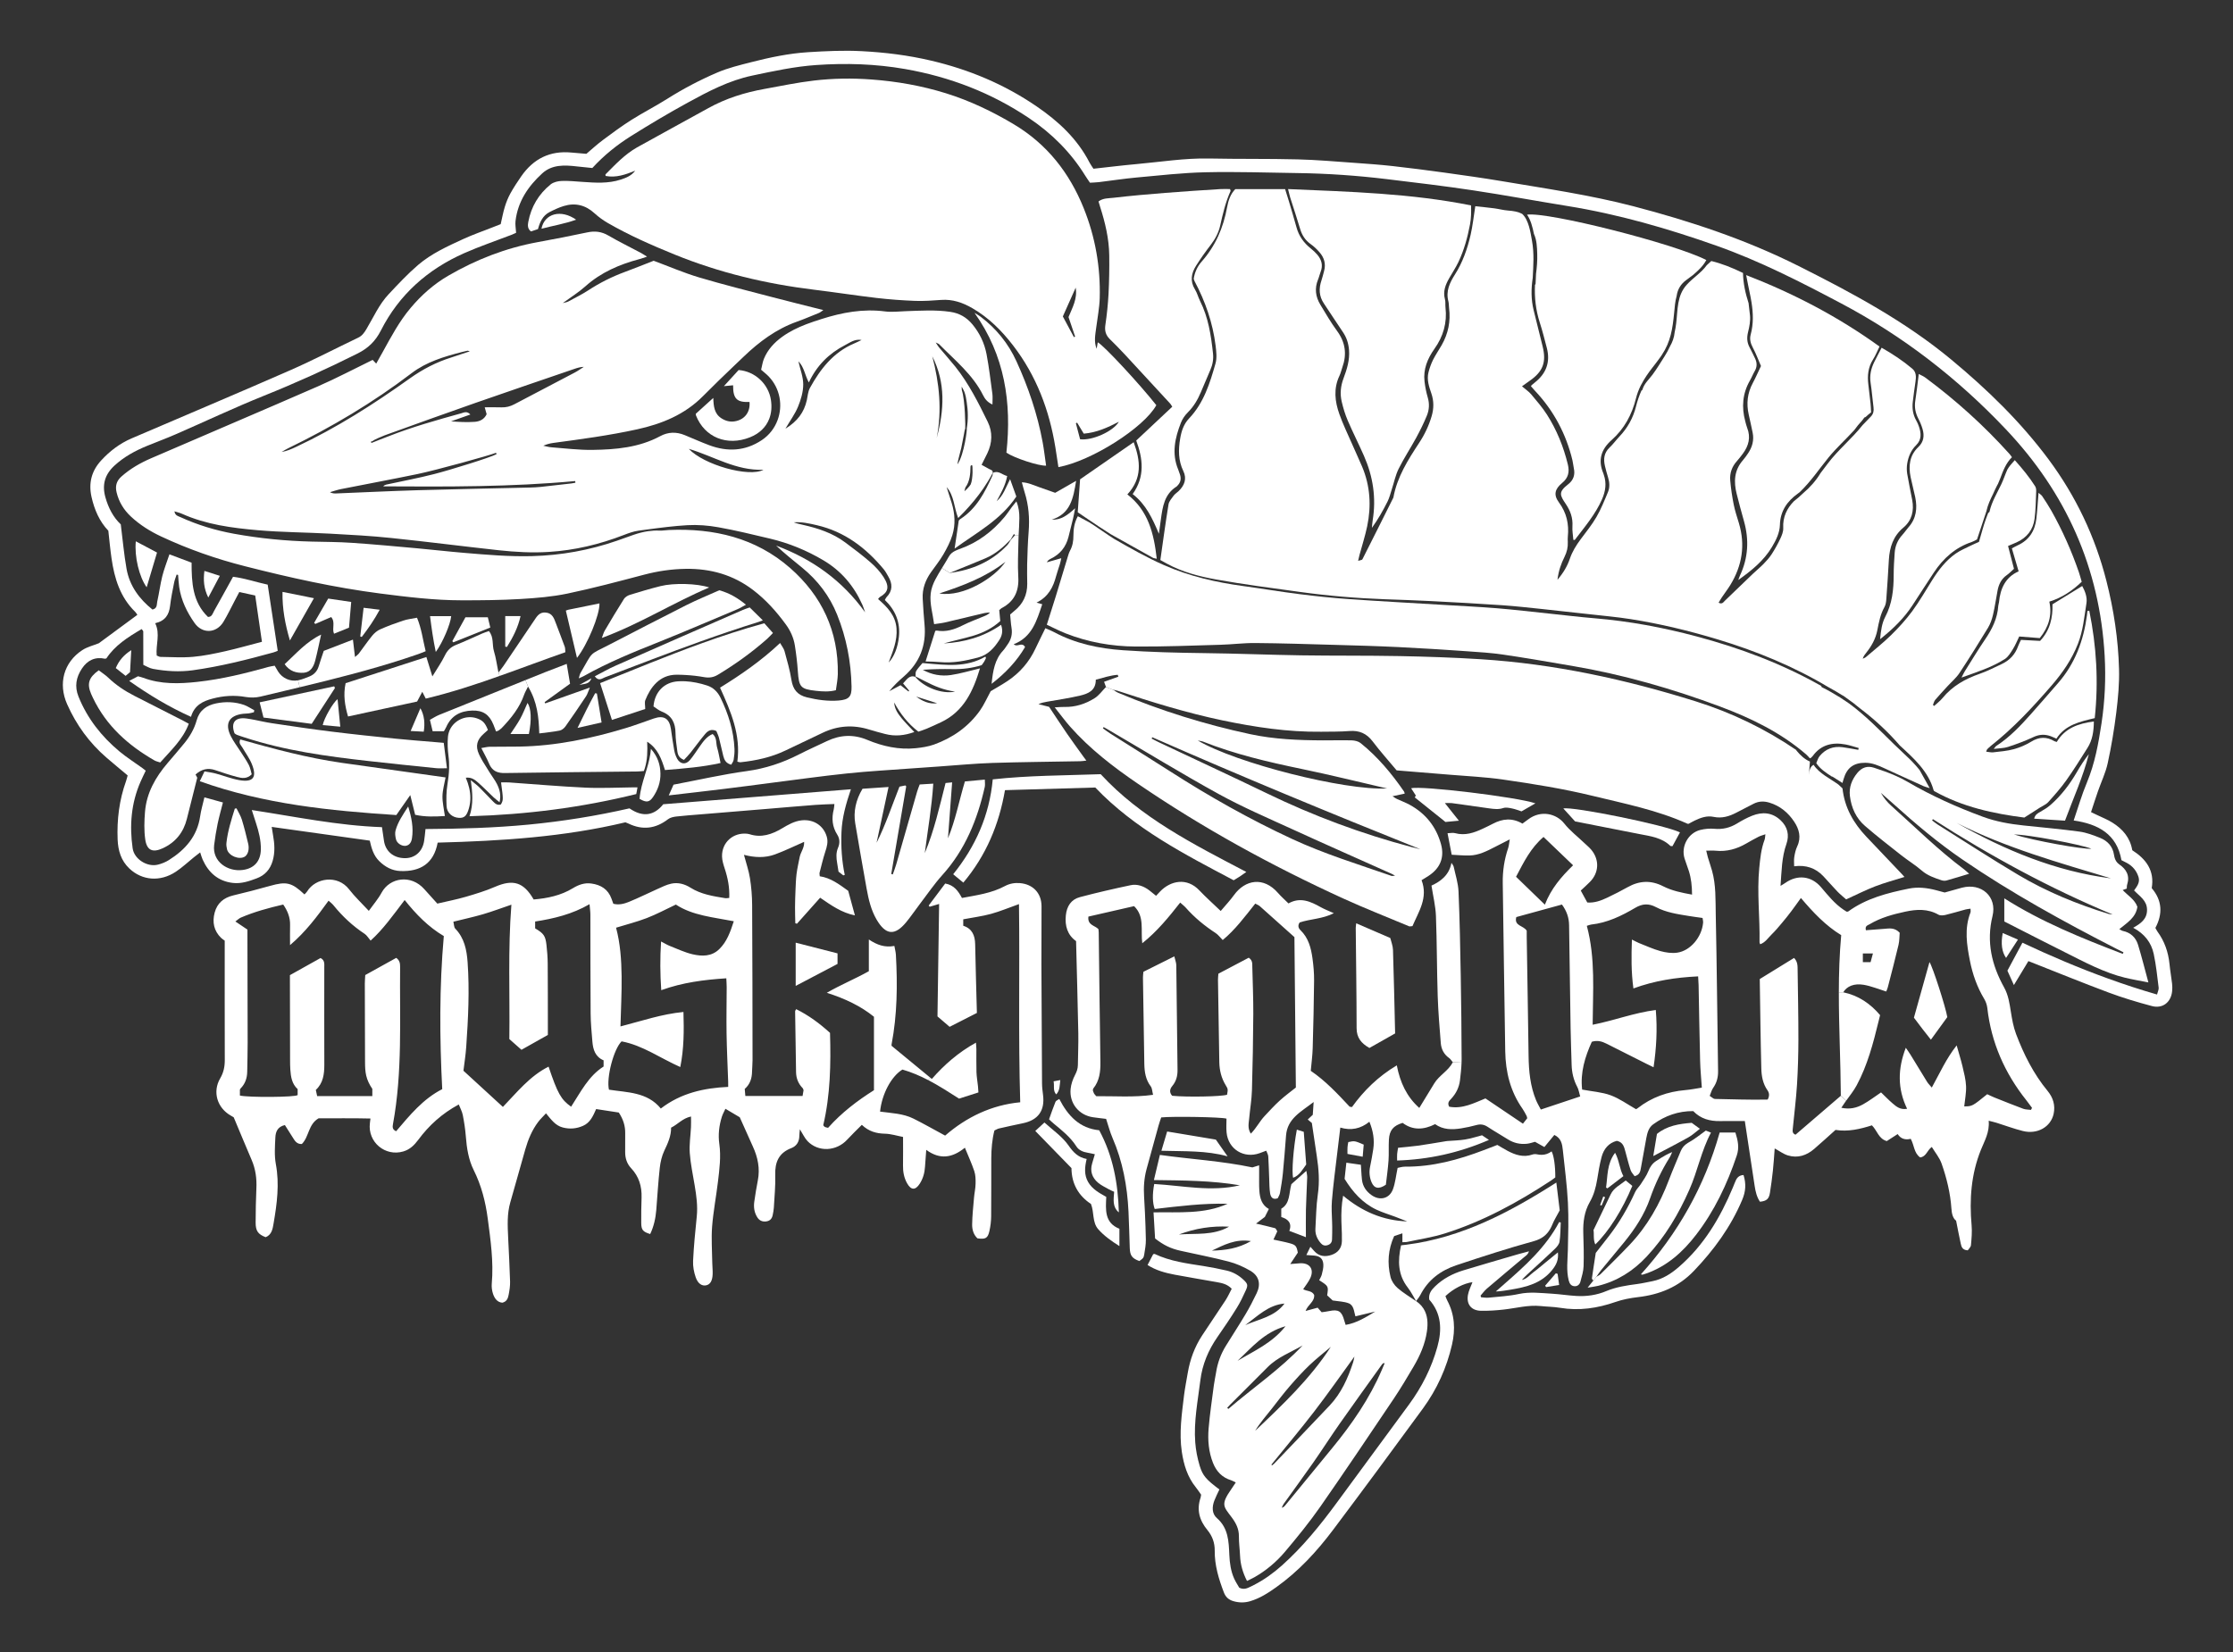<?xml version="1.0" encoding="utf-8"?>
<!-- Generator: Adobe Illustrator 24.1.2, SVG Export Plug-In . SVG Version: 6.00 Build 0)  -->
<svg version="1.1" xmlns="http://www.w3.org/2000/svg" xmlns:xlink="http://www.w3.org/1999/xlink" x="0px" y="0px"
	 viewBox="0 0 720 532.8" style="enable-background:new 0 0 720 532.8;" xml:space="preserve">
<rect x="0" y="0" width="720" height="532.8" fill="#333333" stroke="none"/>
<style type="text/css">
	.st0{fill:#FFFFFF;}
</style>
<g id="Layer_2">
</g>
<g id="Layer_1">
	<g>
		<g id="XMLID_1_">
			<g>
				<path class="st0" d="M661.18,259.59c3.39-2.98,6.11-6.52,8.38-10.42c1.19-2.05,2.46-4.06,3.96-5.96
					c-1.87,7.38-5.02,14.25-7.69,21.47c-3.52-0.22-6.66-0.43-9.94-0.64c0.29-1.31,1.11-1.71,1.94-2.19
					C659,261.19,660.17,260.47,661.18,259.59z"/>
				<path class="st0" d="M643.67,240.57c4.35-2.8,7.85-6.53,11.25-10.35c2.92-3.28,5.78-6.6,8.67-9.91
					c5.49-6.29,8.24-13.75,9.33-21.92c0.05-0.39,0.08-0.79,0.13-1.18c0.01-0.07,0.06-0.14,0.09-0.21c0.18,0.01,0.35,0.01,0.53,0.02
					c2.31,11.34,3.01,22.78,1.75,34.59c-4.75,1.13-9.52,2.14-12.36,6.63c-0.74-0.33-1.3-0.61-1.88-0.82
					c-1.88-0.66-3.65-0.59-5.54,0.3c-2.66,1.25-5.43,2.27-8.21,3.18c-1.32,0.44-2.78,0.4-4.58,0.63
					C643.3,241,643.44,240.72,643.67,240.57z"/>
				<path class="st0" d="M632.46,218.53c0.51-0.98,0.75-1.53,1.06-2.03c2.17-3.44,4.27-6.94,6.56-10.3
					c2.24-3.29,3.97-6.73,4.23-10.77c0.02-0.4,0.2-0.78,0.24-1.18c0.41-4.49,2.14-8.15,6.33-9.98c-0.75-2.56-1.46-4.95-2.18-7.41
					c0.77-0.4,1.3-0.73,1.87-0.98c3.7-1.68,5.57-4.66,6.03-8.58c0.31-2.69,0.46-5.39,0.7-8.35c0.46,0.41,0.92,0.67,1.18,1.07
					c1.01,1.53,2.03,3.06,2.93,4.66c3.57,6.34,6.52,12.96,8.89,19.85c0.33,0.97,0.59,1.97,0.92,3.1c-2.99,2.86-6.3,5.12-10.44,6.41
					c0.95,4.44-0.22,8.2-3.08,11.76c-2.21-0.17-4.35-0.34-6.63-0.52c-0.64,1.31-1.2,2.72-1.98,3.98c-0.75,1.19-1.52,2.56-2.65,3.28
					C642.27,215.22,637.56,216.69,632.46,218.53z"/>
				<path class="st0" d="M645.75,300.92c1.55,0.66,3.05,1.31,4.91,2.12c-1.4,2.17-2.6,4.01-3.83,5.91
					C645.46,306.99,645.11,304.36,645.75,300.92z"/>
				<path class="st0" d="M622.59,335.32c-1.01-1.28-1.88-2.37-2.74-3.49c-0.87-1.13-1.72-2.28-2.73-3.61
					c1.64-5.87,3.31-11.83,5.02-17.94c1.04,1.53,5.25,14.64,5.74,17.76C626.24,330.3,624.52,332.67,622.59,335.32z"/>
				<path class="st0" d="M640.52,164.74c0.43-1.91,1.23-3.65,2.09-5.37c0.45-1.02,0.92-2.04,1.44-3.03
					c0.04-0.07,0.09-0.13,0.13-0.19c0.26-0.56,0.5-1.13,0.72-1.72c0.94-2.53,1.87-5.05,3.82-6.97c-0.3-0.43-0.54-0.79-0.83-1.1
					c-8.21-9.13-17.28-17.3-27.14-24.61c-0.53-0.39-1.16-0.65-2.07-1.13c-0.4,3.15-0.7,5.92-1.13,8.67
					c-0.32,2.07,0.06,3.95,1.02,5.79c0.55,1.05,1.01,2.18,1.34,3.32c0.61,2.13,0.38,4.11-1.34,5.74c-2.86,2.71-3.26,6.09-2.52,9.73
					c0.45,2.19,1.05,4.34,1.5,6.53c0.71,3.54,0.33,6.84-2.19,9.66c-0.69,0.78-1.26,1.67-1.96,2.43c-1.53,1.66-2.34,3.61-2.49,5.83
					c-0.17,2.39-0.32,4.79-0.32,7.18c-0.01,4.68-0.48,9.21-2.73,13.47c-1.07,2.03-1.38,4.39-1.65,7.18
					c4.27-3.38,7.71-6.78,10.41-10.89c2.32-3.54,4.6-7.11,6.94-10.64c3.04-4.59,6.97-8.09,12.29-9.85c0.52-0.17,0.99-0.48,1.61-0.79
					c0.29-0.86,0.6-1.76,0.89-2.66c0.72-2.18,1.42-4.37,2.17-6.54C640.52,164.77,640.51,164.76,640.52,164.74z"/>
				<path class="st0" d="M606.02,111.76c-13.39-9.66-27.63-17.08-42.99-23.04c0.42,2.15,0.75,3.95,1.14,5.73
					c0.21,0.95,0.39,1.9,0.54,2.85c0.01,0.02,0.01,0.04,0.02,0.07c0.02,0.05,0.02,0.1,0.02,0.15c0.55,3.46,0.68,6.93-0.28,10.45
					c-0.38,1.42-0.02,2.78,0.7,4.13c1.04,1.95,1.8,4.04,2.63,5.95c-0.96,2.01-1.71,3.77-2.62,5.45c-1.76,3.25-2.13,6.65-1.33,10.21
					c0.43,1.95,0.88,3.89,1.27,5.85c0.49,2.4-0.11,4.59-1.45,6.6c-0.53,0.79-1.09,1.58-1.71,2.3c-2.81,3.23-2.98,6.93-1.99,10.83
					c0.74,2.94,1.52,5.87,2.35,8.79c1.69,6,1.38,11.84-1.28,17.52c-0.22,0.47-0.37,0.98-0.56,1.47c4.24-3.02,8.21-6.19,10.88-10.68
					c1.32-2.22,2.47-4.51,2.55-7.13c0.12-4.39,2.31-7.58,5.71-10.02c0.22-0.16,0.43-0.32,0.64-0.48c3.51-3.34,6.19-7.33,9.27-11.14
					c2.57-3.17,5.63-5.9,8.36-8.91c0.77-1.1,1.62-2.11,2.53-3.08c0.22-0.29,0.44-0.58,0.65-0.88c0.11-0.16,0.27-0.22,0.43-0.22
					c0.58-0.54,1.18-1.06,1.81-1.54c-0.06-1.04-0.07-1.92-0.17-2.78c-0.22-2.07-0.47-4.13-0.72-6.19c-0.35-2.84-0.09-5.54,1.5-8.06
					C604.76,114.64,605.33,113.16,606.02,111.76z"/>
				<path class="st0" d="M649.41,269.15c6.29,1.96,22.13,4.83,24.94,4.59C671.21,272.4,653.33,269.03,649.41,269.15z M630.91,265.41
					c15.57,8.78,31.84,15.6,49.75,17.88C663.77,278.19,646.75,273.45,630.91,265.41z M650.76,282.16
					c9.14,5.45,18.96,9.44,29.12,12.59c0.41,0.13,0.87,0.13,1.31,0.19c-20.31-8.46-39.5-18.9-57.95-30.75
					c-0.08,0.13-0.17,0.27-0.26,0.4c0.6,0.45,1.17,0.95,1.81,1.35C633.43,271.37,641.99,276.94,650.76,282.16z M598.92,249.23
					c1.44-1.72,3.19-2.32,5.34-1.62c2.32,0.76,4.63,1.56,6.86,2.55c1.34,0.58,2.66,1.24,3.93,1.98c7.74,4.52,15.89,8.18,24.3,11.28
					c4.23,1.56,8.62,2.33,13.07,2.8c6.03,0.65,12.08,1.17,18.09,1.99c2.26,0.31,4.48,1.16,6.61,2.01c2.43,0.97,4.09,2.74,4.51,5.46
					c0.12,0.76,0.32,1.48,0.72,2.1c0.24,0.37,0.55,0.7,0.95,0.98c2.34,1.6,3.5,3.66,2.57,6.55c-0.12,0.37-0.08,0.79-0.12,1.27
					c-0.56,0.2-0.9,0.33-1.32,0.48c1.69,1.78,3.88,3.01,4.74,5.4c-0.49,3.49-3.3,5.12-5.82,7.2c0.46,0.24,0.76,0.5,1.1,0.57
					c2.52,0.53,4.19,2.09,4.92,4.44c1.19,3.87,2.16,7.8,3.35,12.18c-2.81-0.56-5.23-0.96-7.6-1.54c-1.61-0.39-3.18-0.88-4.73-1.44
					c-3.4-1.23-6.67-2.78-9.92-4.4c-8.15-4.05-16.23-8.23-24.21-12.28c0-2.62,0-4.9,0-7.46c11.97,7.61,25.03,12.87,38.19,17.91
					c0.08-0.17,0.16-0.33,0.24-0.5c-0.74-0.37-1.49-0.73-2.22-1.11c-17.07-8.76-33.88-17.99-49.73-28.84
					c-7.86-5.38-15.14-11.52-22.21-17.9c-1.27-1.15-2.57-2.26-4.06-3.57c0.96,1.67,2.05,2.99,3.32,4.13
					c7.75,6.93,15.13,14.27,23.48,20.51c0.49,0.37,0.93,0.81,1.65,1.44c-2.62,0.79-4.94,1.52-7.29,2.17
					c-0.5,0.14-1.13,0.09-1.62-0.07c-2.26-0.76-4.5-1.5-6.38-3.14c-2.05-1.78-4.39-3.2-6.53-4.88c-3.95-3.12-7.94-6.2-11.74-9.49
					c-2.89-2.49-4.41-5.85-4.88-9.63C596.13,253.9,597.1,251.42,598.92,249.23z"/>
				<path class="st0" d="M593.55,353.41c-0.06-11.07-0.66-22.19-0.64-33.39l1.42,0.01c4.91,1.03,8.76,3.68,11.88,7.37
					c-0.2,0.8-0.35,1.41-0.5,2.03c-1.72,7.07-3.57,14.11-7.03,20.57c-0.94,1.77-2.23,3.35-3.41,4.99L593.55,353.41z"/>
				<path class="st0" d="M534.26,365.71c3.29-2.67,7.18-3.26,11.21-3.58c0.79,0.58,1.55,1.13,2.63,1.92
					c-1.3,0.98-2.38,2.03-3.66,2.74c-0.33,0.19-0.66,0.37-1,0.55c-2.31,1.28-4.66,2.51-7.08,3.78c-1.08,0.57-2.18,1.14-3.29,1.73
					C533.47,370.45,533.86,368.1,534.26,365.71z"/>
				<path class="st0" d="M538.58,272.81c-2.75-2.66-6.34-3.11-9.86-3.79c-6.8-1.31-13.6-2.67-20.86-4.1
					c-1.08-1.19-2.46-2.72-3.79-4.18c3.07-0.68,32.84,5.33,37.61,7.72c-0.82,1.51-1.63,3.01-2.41,4.44
					C538.88,272.86,538.67,272.9,538.58,272.81z"/>
				<path class="st0" d="M529.08,411c11.96-13.25,20.52-28.37,25.4-45.73c0.99,0,1.85,0,2.71,0c0.78,0,1.56,0,2.37,0
					c0.81,2.59,1.3,4.83,0.44,7.4c-3.09,9.23-7.23,17.93-13.17,25.63c-4.22,5.48-9.32,10.09-16.06,12.44
					c-0.38,0.13-0.75,0.26-1.13,0.36C529.5,411.13,529.33,411.05,529.08,411z"/>
				<path class="st0" d="M526.32,382.47c-3.13,7.62-7.66,14.81-11.94,18.89c-0.75-1.69-0.33-3.44-0.58-4.64
					c1.97-4.07,3.77-7.79,5.54-11.52c0.99-2.08,2.99-3,4.85-4.47C525,381.39,525.67,381.94,526.32,382.47z"/>
				<path class="st0" d="M523.44,379.33c-1.81,1.38-3.48,2.66-5.15,3.94c-0.15-0.09-0.3-0.18-0.44-0.27
					c0.55-3.7,0.23-7.62,2.91-11.21C522.13,374.28,522.16,376.95,523.44,379.33z"/>
				<path class="st0" d="M517.55,386.14c-0.38,0.89-0.76,1.78-1.14,2.67c-0.16-0.05-0.31-0.11-0.47-0.16
					c0.34-0.93,0.68-1.85,1.01-2.77C517.15,385.97,517.35,386.06,517.55,386.14z"/>
				<path class="st0" d="M513.29,412.3c0.36-2.59,0.77-5.18,1.24-8.22c1.17-1.49,2.65-3.37,4.12-5.26
					c3.44-4.43,6.25-9.23,8.57-14.34c0.44-0.97,1.3-1.74,1.88-2.65c0.85-1.33,1.8-2.64,2.38-4.09c0.55-1.41,1.3-2.51,2.56-3.32
					c1-0.64,1.99-1.29,3.07-1.88c0.65-0.35,1.33-0.68,2.06-0.97c-0.28,0.59-0.49,1.21-0.83,1.75c-2.59,4.14-4.67,8.51-6.28,13.13
					c-1.83,5.25-4.85,9.87-8.35,14.16c-2.47,3.03-4.99,6.02-7.47,9.05c-0.55,0.67-1.01,1.42-1.51,2.13
					c-0.33,0.4-0.65,0.81-0.98,1.21C513.59,412.77,513.26,412.51,513.29,412.3z"/>
				<path class="st0" d="M511.91,415.29c0.82-1.01,1.33-1.65,1.84-2.29c0.33-0.4,0.65-0.81,0.98-1.21c0.46-0.29,1-0.51,1.38-0.89
					c3.11-3.1,6.25-6.18,9.28-9.37c5.76-6.05,9.77-13.18,12.72-20.96c1.19-3.14,2.54-6.21,3.81-9.31c0.47-1.15,1.21-1.95,2.24-2.61
					c0.15-0.09,0.3-0.18,0.46-0.27c1.87-1.03,3.54-2.43,5.4-3.75c0.5,0.2,1.08,0.43,1.66,0.66c-3.14,5.9-4.32,12.43-6.97,18.41
					c-3.48,7.88-7.81,15.19-13.72,21.52c-4.36,4.68-9.52,7.98-15.77,9.5C514.3,414.94,513.36,415.05,511.91,415.29z"/>
				<path class="st0" d="M529.28,123.9c0.97-1.86,2.17-3.61,3.49-5.29c0.96-1.2,1.87-2.44,2.77-3.68c0.1-0.15,0.2-0.31,0.3-0.46
					c2.85-4.26,3.47-8.5,3.96-13.51c0.18-1.83,0.3-3.75,0.82-5.53c0.29-2.13,1.34-3.86,3.16-5.16c0.75-0.53,1.47-1.08,2.19-1.64
					c1.62-1.4,3.18-2.83,4.21-4.76c-10.29-5.31-51.07-15.61-57.81-14.64c1.23,1.75,1.81,4.17,2.22,6.19c0.94,2.03,1,4.28,1.07,6.47
					c0.07,2.14-0.11,4.32-0.39,6.45c-0.04,1.04-0.09,2.09-0.14,3.15c-0.01,0.17-0.08,0.29-0.19,0.37
					c-0.21,4.09,0.26,8.12,1.52,12.11c0.88,2.73,1.59,5.52,2.31,8.3c1.16,4.51-0.21,8.18-3.83,11.05c-0.37,0.3-0.74,0.61-1.1,0.92
					c-0.06,0.05-0.08,0.13-0.2,0.34c0.43,0.48,0.88,1.02,1.36,1.53c5.99,6.37,9.96,13.84,12.01,22.33c0.21,0.85,0.26,1.74,0.45,2.59
					c0.48,2.1-0.15,3.85-1.79,5.13c-3.28,2.54-2.71,3.55-0.8,6.39c1.49,2.21,2.31,4.48,2.14,7.17c-0.1,1.47,0.19,2.96,0.3,4.41
					c0.32,0,0.44,0.03,0.46,0c3.19-4.2,6.63-8.2,8.78-13.1c1.14-2.61,1.52-5.19,0.57-7.91c-0.06-0.15-0.08-0.31-0.15-0.46
					c-1.8-4.25-0.71-7.74,2.68-10.74c4.07-3.61,6.54-8.17,7.85-13.45c0.36-1.45,0.89-2.82,1.54-4.14
					C529.12,124.19,529.19,124.04,529.28,123.9z"/>
				<path class="st0" d="M502.72,414.43c-1.48,0.24-2.84,0.46-4.2,0.68c-0.11-0.15-0.21-0.3-0.31-0.45c1.15-1.33,2.3-2.67,3.45-4
					c0.19,0.06,0.38,0.12,0.57,0.18C502.38,411.92,502.53,413,502.72,414.43z"/>
				<path class="st0" d="M482.3,416.53c6.81-6.01,13.84-11.77,18.73-19.46c0.6-0.94,1.17-1.92,1.7-2.92
					c0.17,0.05,0.34,0.09,0.51,0.13c-0.11,2.06-0.08,4.14-0.39,6.17c-0.13,0.85-0.85,1.71-1.52,2.35c-2.47,2.38-5.02,4.68-7.55,7
					c-1.05,0.97-2.12,1.92-3.09,3.01c1.67-0.33,2.65-1.71,3.92-2.63c1.29-0.93,2.48-2,3.72-3.01c1.28-1.04,2.55-2.08,4-3.26
					c0.24,2.42-0.5,3.99-1.85,5.67c-3.51,4.38-8.37,5.52-13.45,6.37c-0.77,0.13-1.54,0.26-2.32,0.36
					C483.93,416.42,483.13,416.5,482.3,416.53z"/>
				<path class="st0" d="M465.88,259.01c1.58,1.98,2.89,3.64,4.52,5.68c-1.93,0.18-3.39,0.32-4.34,0.41
					c-3.52-2.83-6.67-5.36-9.89-7.93c0.01-0.02,0.15-0.25,0.35-0.59c-0.48-0.74-0.99-1.53-1.51-2.34
					c3.07-0.93,34.28,2.84,40.06,4.85c-1.53,0.89-2.95,1.7-4.48,2.59c-0.96-0.31-2-0.73-3.07-0.94c-0.92-0.19-1.97-0.41-2.81-0.13
					c-1.53,0.51-3,0.31-4.49,0.11c-4.03-0.55-8.05-1.15-12.08-1.7C467.53,258.94,466.89,259.01,465.88,259.01z"/>
				<path class="st0" d="M461.56,285.62c3-1.37,5.7-3.4,6.44-7.33c0.25,0.42,0.63,0.82,0.73,1.27c0.57,2.65,1.44,5.3,1.55,7.97
					c0.39,9.11,0.56,18.23,0.72,27.34c0.16,8.88,0.25,17.76,0.28,26.64c0,0.4-0.01,0.79-0.02,1.19l-2.81-0.1
					c-0.47-0.54-0.76-1.05-1.18-1.35c-1.7-1.2-2.56-2.87-2.71-4.86c-0.39-5.02-0.83-10.04-0.99-15.07
					c-0.28-8.64-0.24-17.28-0.57-25.91C462.88,292.25,462.1,289.11,461.56,285.62z"/>
				<path class="st0" d="M456.96,419.14c-0.11,0.16-0.23,0.32-0.34,0.48c0-0.01-0.01-0.01-0.01-0.01
					C456.72,419.45,456.84,419.29,456.96,419.14z"/>
				<path class="st0" d="M456.62,419.64c-0.89-1.47-1.66-3.03-2.7-4.38c-3.18-4.09-3.29-8.6-2.17-13.62
					c0.58-0.06,1.15-0.13,1.73-0.2c17.79-2.26,33.23-10.41,48.34-20.05c0.42,3.45,0.8,6.58,1.09,8.97
					c-1.01,1.91-1.81,3.16-2.35,4.51c-0.22,0.53-0.45,1.02-0.71,1.47c-1.13,1.97-2.75,3.26-5.34,3.97
					c-8.37,2.3-16.63,4.99-24.87,7.73c-5.07,1.69-9.2,4.72-11.69,9.66c-0.26,0.52-0.63,0.97-0.99,1.44
					c-0.12,0.15-0.24,0.31-0.35,0.47c0,0,0.01,0,0.01,0.01C456.62,419.62,456.62,419.63,456.62,419.64z"/>
				<path class="st0" d="M456.63,419.64c0,0,0,0.01,0,0.02C456.62,419.65,456.62,419.65,456.63,419.64L456.63,419.64z"/>
				<path class="st0" d="M480.09,367.65c-9.68,4.17-19.34,6.31-29.61,6.64c0-0.88-0.04-1.5,0.01-2.1c0.05-0.63,0.18-1.25,0.3-2.01
					c2.18-0.23,4.31-0.39,6.43-0.68c2.76-0.38,5.51-0.88,8.27-1.32c0.39-0.06,0.78-0.15,1.18-0.18c1.9-0.16,3.83-0.18,5.71-0.49
					c1.79-0.29,3.55-0.86,5.48-1.36C478.41,366.52,479.04,366.95,480.09,367.65z"/>
				<path class="st0" d="M437.29,297.78c3.78,1.63,7.27,3.14,10.99,4.75c0.29,1.21,0.83,2.5,0.87,3.81
					c0.29,8.93,0.47,17.86,0.69,26.96c-2.86,1.62-5.61,3.17-8.29,4.69c-2.65-1.5-4.13-3.34-4.13-6.39
					c-0.01-10.77-0.18-21.55-0.28-32.32C437.14,298.89,437.22,298.5,437.29,297.78z"/>
				<path class="st0" d="M434.74,368.34c2.04-0.43,2.04-0.43,4.97,0.82c-0.1,1.15-0.2,2.36-0.33,3.91c-1.74-0.32-3.24-0.6-4.91-0.91
					c0-0.97-0.03-1.6,0.02-2.23C434.52,369.39,434.65,368.85,434.74,368.34z"/>
				<path class="st0" d="M663.18,239.29c-0.34-0.11-0.58-0.14-0.77-0.25c-2.51-1.48-4.9-1.42-7.44,0.14
					c-1.74,1.07-3.7,1.91-5.68,2.45c-2.14,0.59-4.4,0.75-6.62,1.01c-0.7,0.08-1.44-0.13-2.26-0.21c0.19-0.48,0.21-0.67,0.32-0.77
					c0.39-0.39,0.8-0.78,1.23-1.13c7.25-5.72,13.5-12.46,19.52-19.41c3.53-4.08,6.55-8.43,8.53-13.5c1.66-4.24,2.04-8.7,2.74-13.1
					c0.3-1.9-0.44-3.85-1.37-5.52c-3.23,1.99-6.34,3.9-9.59,5.9c0.13,4.22-0.74,8.34-3.99,11.8c-2-0.11-4.05-0.22-6.16-0.33
					c-0.33,0.71-0.68,1.33-0.92,2c-0.95,2.72-2.78,4.64-5.36,5.83c-2.32,1.07-4.59,2.27-7,3.1c-4.69,1.63-8.85,3.95-12.04,7.86
					c-0.77,0.94-1.78,1.68-2.68,2.52c-0.13-0.11-0.26-0.22-0.39-0.33c0.24-0.55,0.37-1.2,0.74-1.64c1.28-1.51,2.65-2.96,3.99-4.43
					c1.29-1.4,2.79-2.66,3.82-4.22c3.18-4.8,6.22-9.68,9.21-14.6c0.76-1.27,1.27-2.75,1.61-4.2c0.6-2.56,0.97-5.18,1.46-7.77
					c0.38-2.02,1.21-3.77,2.97-5c0.84-0.59,1.55-1.35,2.33-2.04c-0.65-2.5-1.26-4.87-1.91-7.36c0.99-0.42,1.86-0.77,2.72-1.16
					c3.33-1.49,5.37-4.06,5.83-7.64c0.38-2.92,0.39-5.89,0.52-8.83c0.02-0.54-0.05-1.18-0.32-1.61c-1.88-2.97-4.1-5.67-6.58-8.45
					c-0.74,0.88-1.42,1.55-1.94,2.32c-0.16,0.24-0.31,0.48-0.46,0.73c-0.69,1.51-1.19,3.12-1.93,4.68c-1.39,2.93-3.1,5.68-3.82,8.88
					c-0.05,0.23-0.22,0.34-0.4,0.36c-0.26,0.67-0.51,1.34-0.76,2.01c-0.87,2.39-1.48,4.87-2.24,7.39c-0.88,0.4-1.76,0.75-2.61,1.18
					c-1.63,0.82-3.35,1.52-4.84,2.55c-3.2,2.23-5.54,5.28-7.6,8.55c-2.13,3.38-4.12,6.87-6.48,10.08c-2.03,2.75-4.37,5.31-6.81,7.71
					c-2.56,2.51-5.4,4.75-8.13,7.09c-0.28,0.24-0.67,0.35-1.01,0.51c0.25-0.83,0.7-1.38,1.14-1.93c1.73-2.15,3.04-4.53,3.57-7.25
					c0.5-2.58,0.99-5.14,2.3-7.49c0.41-0.73,0.54-1.68,0.6-2.54c0.31-4.23,0.58-8.45,0.82-12.68c0.24-4.06,1.4-7.64,4.67-10.38
					c2.77-2.32,3.5-5.44,2.86-8.91c-0.53-2.82-1.15-5.63-1.62-8.47c-0.17-1.08-0.17-2.24,0.01-3.32c0.37-2.23,1.23-4.28,2.9-5.92
					c1.79-1.76,1.61-3.86,0.87-6c-0.23-0.68-0.52-1.34-0.88-1.97c-1.06-1.89-1.35-3.91-1.09-6.03c0.25-2.14,0.55-4.27,0.86-6.41
					c0.23-1.56,0.3-3.11-1.01-4.22c-3.03-2.57-6.33-4.74-9.9-6.78c-0.87,1.69-1.66,3.15-2.4,4.65c-1.04,2.12-1.53,4.32-1.15,6.73
					c0.41,2.6,0.58,5.24,0.93,7.85c0.15,1.12-0.04,2.09-0.79,2.9c-0.89,0.95-1.81,1.88-2.72,2.82c-3.47,4.4-7.9,7.97-11.28,12.46
					c-0.76,1.01-1.51,2.01-2.27,3c-1.51,2.51-3.43,4.65-5.68,6.56c-0.92,0.89-1.89,1.75-2.93,2.54c-2.23,2.29-3.63,5.06-3.44,8.66
					c0.06,1.12-0.44,2.35-0.94,3.41c-0.81,1.73-1.75,3.41-2.79,5.02c-0.73,1.12-1.65,2.15-2.59,3.11c-1.11,1.14-2.36,2.15-3.51,3.25
					c-3.01,2.88-5.98,5.78-8.99,8.65c-0.47,0.46-0.87,1.24-2.02,0.63c0.36-0.6,0.68-1.19,1.06-1.74c0.89-1.33,1.87-2.59,2.71-3.95
					c3.82-6.26,4.91-12.9,2.77-20c-0.6-1.98-1.27-3.96-1.67-5.99c-0.51-2.57-0.9-5.18-1.12-7.79c-0.19-2.3,0.54-4.41,2.13-6.17
					c0.69-0.77,1.33-1.61,1.95-2.44c1.88-2.53,2.59-5.26,1.38-8.33c-0.26-0.66-0.41-1.37-0.6-2.06c-1.25-4.6-0.91-9.01,1.5-13.2
					c0.56-0.97,0.96-2.03,1.52-2.99c0.82-1.37,0.8-2.73,0.14-4.11c-0.58-1.23-1.18-2.45-1.81-3.65c-0.82-1.56-0.89-3.11-0.46-4.85
					c0.44-1.75,0.8-3.64,0.62-5.42c-0.13-1.34-0.29-2.67-0.46-4c-0.01-0.02-0.03-0.04-0.03-0.06c-1-3.09-1.7-6.34-1.76-9.6
					c-3.57-1.75-7.01-3.08-10.22-3.85c-0.51,0.47-0.99,0.91-1.47,1.35c-1.77,2.47-4.42,4.04-6.47,6.32
					c-3.16,3.5-2.85,7.96-3.38,12.37c-0.12,1.04-0.29,2.02-0.5,2.96c-0.15,1.64-0.71,3.18-1.55,4.62c-0.48,1.06-1.05,2.1-1.73,3.17
					c-1.26,1.96-2.45,3.97-3.85,5.85c-1.16,1.56-2.7,2.89-3.25,4.82c-0.05,0.19-0.19,0.29-0.33,0.33c-0.72,1.62-1.3,3.3-1.73,5.05
					c-0.93,3.76-2.72,6.96-5.35,9.75c-1.1,1.16-2.04,2.47-3.2,3.57c-1.79,1.71-2.01,3.73-1.48,5.95c0.29,1.25,0.64,2.48,1.01,3.7
					c0.48,1.58,0.59,3.2-0.04,4.71c-1.13,2.72-2.23,5.48-3.7,8.01c-1.47,2.55-3.36,4.86-5.12,7.23c-1.44,1.94-2.68,3.94-3.47,6.25
					c-0.79,2.33-2.02,4.47-3.99,6.8c0.36-2.98,1.2-5.25,2.27-7.4c0.78-1.56,1.14-3.13,1.06-4.85c-0.02-0.55-0.05-1.12,0.01-1.67
					c0.41-4.04-0.38-7.67-2.87-11.04c-1.8-2.43-1.34-4.31,1.02-6.26c1.98-1.62,2.45-3.51,1.86-5.96
					c-1.39-5.73-3.57-11.11-6.72-16.07c-1.49-2.34-3.34-4.46-5.13-6.6c-0.77-0.9-1.8-1.58-2.94-2.56c1.09-0.79,1.77-1.28,2.46-1.76
					c4.33-3,5.46-6.04,4.18-11.15c-0.98-3.87-1.93-7.74-2.88-11.62c-0.86-3.46-0.83-6.98-0.3-10.44c0.21-4,0.49-7.93-0.23-11.93
					c-0.47-2.61-1.01-6.69-3.14-8.68c-1.37-0.75-2.92-0.98-4.55-1.1c-1.5-0.11-2.98-0.52-4.49-0.72c-2.1-0.27-4.2-0.47-6.11-0.68
					c-0.53,3.32-0.84,6.32-1.51,9.24c-1.04,4.52-2.56,8.87-5.08,12.83c-1.65,2.59-2.96,5.33-2.09,8.59
					c0.18,0.68,0.13,1.43,0.22,2.14c0.55,4.27-0.25,8.27-2.38,12c-0.91,1.6-1.97,3.12-2.79,4.76c-0.63,1.27-1.11,2.64-1.46,4.01
					c-0.6,2.36,0.17,4.62,0.92,6.8c0.84,2.45,0.82,4.86,0.11,7.3c-0.9,3.09-2.27,5.97-4.04,8.65c-3.6,5.49-7.12,11.02-8.31,17.65
					c-3.32,6.64-6.63,13.28-9.99,19.91c-0.13,0.25-0.71,0.26-1.38,0.49c0.2-0.87,0.31-1.39,0.45-1.91c0.83-3.07,1.82-6.12,2.47-9.23
					c1.37-6.57,0.99-13.04-1.65-19.28c-1.03-2.42-2.15-4.8-3.2-7.22c-1.41-3.22-2.95-6.39-4.12-9.69
					c-1.45-4.07-1.93-8.23,0.03-12.36c0.41-0.85,0.61-1.81,0.93-2.71c1.52-4.23,0.99-8.09-1.72-11.77c-1.98-2.7-3.67-5.62-5.4-8.49
					c-1.52-2.53-1.88-5.22-0.72-8.04c0.34-0.8,0.51-1.68,0.83-2.49c0.84-2.1,0.32-3.93-1.07-5.56c-0.62-0.73-1.34-1.38-2.08-1.98
					c-2.25-1.8-3.86-4-4.62-6.82c-0.78-2.85-1.64-5.68-2.48-8.51c-0.36-1.21-0.75-2.41-1.19-3.82h-16.06
					c-1.53,1.51-2.27,3.71-2.65,5.84c-1.2,6.61-3.74,12.48-8.22,17.55c-1.37,1.55-2.24,3.48-2.54,5.54c0.11,0.3,0.16,0.54,0.27,0.75
					c3.48,6.54,5.88,13.45,6.79,20.82c0.23,1.89,0.47,3.95-0.03,5.72c-1.81,6.38-3.78,12.74-8.53,17.74
					c-1.7,1.79-2.45,4.01-2.86,6.45c-0.62,3.64-0.64,7.11,1.01,10.52c1.21,2.5,0.36,4.67-1.55,6.49c-0.53,0.5-1.17,0.89-1.59,1.46
					c-0.64,0.88-1.48,1.81-1.64,2.82c-0.97,5.96-1.78,11.96-2.63,17.92c0.88,0.49,1.5,0.84,2.13,1.18c4.97,2.71,10.42,4.12,15.9,5.1
					c8.94,1.61,17.98,2.76,26.98,4.01c9.11,1.26,18.26,2.03,27.44,2.36c4.87,0.18,9.75,0.33,14.62,0.58
					c7.74,0.4,15.47,0.82,23.2,1.35c4.3,0.29,8.59,0.79,12.88,1.23c4.92,0.52,9.84,1.06,14.76,1.62c4.6,0.52,9.22,0.92,13.79,1.64
					c9.47,1.49,18.77,3.74,27.95,6.51c12.53,3.78,24.54,8.71,35.75,15.42c1.55,0.83,3.05,1.73,4.54,2.65
					c0.05,0.01,0.1,0.02,0.16,0.06c0.15,0.1,0.29,0.21,0.44,0.31c0.1,0.06,0.21,0.13,0.31,0.19c0.05,0.03,0.09,0.08,0.13,0.12
					c1.62,1.11,3.16,2.28,4.64,3.53c4.67,3.54,8.98,7.5,12.83,11.97c4.48,4.11,9.17,8.29,10.87,14.38c0.06,0.1,0.11,0.19,0.16,0.29
					c9.16,5.18,19.39,7.33,29.1,8.56c2.09-1.34,3.54-2.26,4.99-3.19c0.93-0.6,2.04-1.04,2.75-1.83c2.03-2.25,4.04-4.53,5.79-6.99
					c2.41-3.38,4.59-6.93,6.82-10.43c1.64-2.57,2.04-5.44,2.07-8.55C670.16,233.34,665.83,234.8,663.18,239.29z"/>
				<path class="st0" d="M410.14,472.61c0.24-0.19,0.51-0.36,0.72-0.58c5.96-6.23,11.92-12.45,17.85-18.71
					c3.76-3.98,5.92-8.85,7.59-13.97c0.18-0.53,0.26-1.1,0.41-1.83c-4.41,6.07-8.57,12.02-12.99,17.76
					c-4.46,5.8-9.18,11.4-13.78,17.09C410.01,472.45,410.08,472.53,410.14,472.61z M401.51,427.38c4.41-1.96,9.49-2.67,12.66-6.96
					C408.93,420.87,405.44,424.53,401.51,427.38z M390.75,403.35c4.26-0.1,8.41-0.65,12.61-3.07
					C398.32,399.47,394.57,401.56,390.75,403.35z M396.12,406.87c-5.09-1.33-10.27-2.31-15.41-3.46c-3.25-0.72-5.51-1.82-8.27-3.98
					c-0.16-2.65-0.32-5.4-0.5-8.42c8.21-0.14,16.31,0.66,23.89-2.77c-7.9-0.21-15.71,0.78-23.51,1.68c-0.71-1.9-0.79-4.74-0.16-8.06
					c9.16,0.53,18.37,2.6,27.61,0.42c-9.08-1.55-18.27-1.56-27.71-1.69c0.65-2.71,1.25-5.24,1.93-8.11
					c9.93,1.4,19.88,1.94,29.82,4.03c0.49-0.15,1.17-0.36,2.18-0.67c0,1.03,0,1.86,0,2.7c0.02,1.84-0.06,3.68,0.07,5.52
					c0.17,2.36,0.76,4.59,3.06,5.86c-0.46,0.91-0.87,1.74-1.29,2.56c-0.84,0.64-1.7,1.29-2.84,2.15c2.34,0.55,4.24,0.97,6.12,1.48
					c0.29,0.08,0.45,0.61,0.73,1.02c-0.4,0.86-0.79,1.7-1.24,2.66c1.84,0.41,3.61,0.72,5.32,1.2c1.9,0.53,2.16,0.94,2.54,3.01
					c-0.69,1.05-1.41,2.12-2.44,3.67c1.45-0.11,2.27-0.18,3.1-0.24c3.15-0.2,4.68,1.88,3.38,4.74c-0.59,1.29-1.52,2.41-2.31,3.61
					c1.11,0.72,2.76,0.38,3.54,1.85c0.21,2.18-2.01,3.1-2.77,5.18c1.38-0.38,2.56-0.7,3.89-1.06c0.35,0.4,0.75,0.85,1.29,1.47
					c0.74-0.11,1.6-0.2,2.44-0.38c2.98-0.62,4.04,0.03,4.85,3.04c0.12,0.45,0.28,0.89,0.45,1.42c3.57-0.6,6.52-2.47,9.54-4.3
					c-2.06,0.5-4.12,0.99-6.39,1.54c-0.48-1.52-0.46-3.54-2.17-4.21c-1.5-0.58-3.23-0.6-5.16-0.91c-0.38-0.35-1.04-0.97-1.78-1.65
					c0.45-2.95,0.45-2.95-2.57-4.88c0.28-0.59,0.68-1.18,0.84-1.83c0.26-1.06,0.57-2.18,0.5-3.25c-0.12-1.86-1.07-2.67-2.92-2.86
					c-0.78-0.08-1.55-0.11-2.56-0.18c0.46-0.96,0.84-1.72,1.3-2.67c0.5,0.56,0.89,1,1.29,1.44c1.55,1.7,3.48,1.87,5.5,1.2
					c2.09-0.69,3.32-2.2,3.37-4.46c0.04-1.6-0.03-3.2-0.1-4.79c-0.03-0.51-0.05-1.03-0.06-1.55c-0.07-2.66,0.02-5.36,0.56-8.31
					c6.11,5.13,12.86,8.01,20.66,8.3c-1.31-0.51-2.6-1.03-3.91-1.52c-2.02-0.76-4.1-1.37-6.04-2.29c-4.48-2.13-7.64-5.69-10.24-9.92
					c0.18-1.61,0.35-3.26,0.57-5.21c1.65,0.24,3.18,0.46,4.68,0.67c0.08,1.21,0.13,2.33,0.22,3.42c0.03,0.5,0.08,1,0.14,1.49
					c0.26,2.1,1.41,3.72,3.12,4.91c2.68,1.87,5.76,1.1,6.87-1.95c0.75-2.06,0.97-4.33,1.5-6.86c0.58-0.1,1.49-0.41,2.4-0.4
					c8.86,0.08,17.21-2.22,25.39-5.33c1.41-0.54,2.82-1.09,4.36-1.68c1.09,0.63,2.17,1.3,3.29,1.9c2.53,1.35,5.14,2.2,8.03,1.2
					c0.43-0.15,0.97-0.18,1.41-0.08c1.12,0.25,2.19,0.24,3.19-0.1c0.54-0.18,1.07-0.46,1.58-0.84c0.74,1.39,1.21,4.75,1.19,8.4
					c-0.41,0.3-0.9,0.7-1.42,1.04c-10.72,7.05-21.92,13.16-34.2,17.03c-3.94,1.25-8.07,1.85-12.13,2.73
					c-0.11,0.02-0.23,0.04-0.35,0.05c-0.35,0.03-0.74,0.02-1.2,0.05c0-0.96,0-1.79,0-2.87c-0.93,0.31-1.79,0.6-2.66,0.89
					c-1.96,4.31-2.26,8.73-1.17,13.18c0.32,1.31,1.24,2.67,2.27,3.57c1.85,1.6,3.99,2.86,6.02,4.27c0,0,0-0.01-0.01-0.02
					c0-0.01,0-0.02,0-0.02c0.67,0.48,1.23,0.99,1.71,1.53c-0.01,0.01,0,0.02,0.01,0.02c0.23,0.28,0.44,0.56,0.63,0.85
					c1.35,2.13,1.5,4.69,1.1,7.39c-0.59,4.09-2.24,7.83-4.32,11.36c-2.03,3.44-4.07,6.89-6.29,10.2
					c-7.85,11.68-15.69,23.37-23.73,34.9c-3.52,5.04-7.41,9.83-11.38,14.53c-2.78,3.3-6.1,6.11-9.9,8.27
					c-0.37,0.21-0.76,0.4-1.15,0.59c-0.4,0.2-0.81,0.39-1.24,0.6c-1.38-2.7-2.13-5.34-2.24-8.18c-0.09-2.08-0.39-4.15-0.37-6.22
					c0.03-2.4-0.97-4.3-2.34-6.13c-2.63-3.51-3.6-4.07-0.11-9.08c0.46-0.65,0.89-1.32,1.44-2.14c-0.56-0.27-1-0.56-1.48-0.71
					c-2.89-0.88-4.75-2.82-5.85-5.58c-1.42-3.57-1.73-7.33-1.43-11.08c0.39-4.69,1.1-9.36,1.7-14.03c0.17-1.34,0.49-2.67,0.7-4.01
					c0.47-3.13,1.53-6.03,3.2-8.71c2.1-3.4,4.29-6.75,6.33-10.18c1.3-2.19,2.48-4.47,3.58-6.77c1.41-2.94,0.77-5.57-2.07-7.23
					C400.95,408.56,398.56,407.5,396.12,406.87z M445.56,441.8c0.29-0.69,0.59-1.39,0.88-2.08c-0.09-0.04-0.18-0.09-0.28-0.13
					c-0.17,0.13-0.4,0.24-0.52,0.41c-4.56,6.36-9.14,12.71-13.64,19.11c-2.89,4.12-5.6,8.36-8.48,12.49
					c-3.16,4.52-6.42,8.96-9.63,13.45c-0.26,0.37-0.41,0.82-0.61,1.23c0.55-0.15,0.84-0.43,1.09-0.73
					c5.07-6.18,10.13-12.37,15.2-18.54C435.93,459.26,441.59,451.07,445.56,441.8z M404.71,461.47c8.84-8.39,17.68-16.75,24.4-27.09
					c-2.31,1.96-4.71,3.83-6.9,5.92c-2.24,2.14-4.33,4.45-6.37,6.8c-1.98,2.29-3.81,4.71-5.67,7.1
					C408.31,456.59,406.27,458.84,404.71,461.47z M396.07,454.4c7.96-6.84,16.68-12.77,23.93-20.46c-3.86,2.23-8.1,3.78-11.31,7.03
					c-3.98,4.03-8.02,8.01-12.02,12.02c-0.34,0.34-0.65,0.71-0.98,1.06C395.82,454.17,395.95,454.29,396.07,454.4z M399.03,438.89
					c5.3-3.2,11.12-5.68,15.47-11.16C407.61,429.66,403.58,434.65,399.03,438.89z M380.13,398.14c5.45-0.41,11.08,0.4,16.16-2.52
					C390.72,395.32,385.34,396.19,380.13,398.14z"/>
				<path class="st0" d="M416.39,381.91c1.52-1.36,3.06-2.72,4.83-4.29c0.12,0.86,0.28,1.46,0.27,2.05
					c-0.12,3.51-0.32,7.02-0.41,10.53c-0.06,2.86-0.01,5.73-0.01,8.82c-1.77-0.68-3.47-1.32-5.35-2.04
					c0.98-2.55-0.47-3.82-2.59-4.47c0-0.92,0-1.66,0-2.68C416.05,388.13,415.56,384.77,416.39,381.91z"/>
				<path class="st0" d="M416.96,379.86c-0.52-1.79,0.08-9.61,1.19-15.53c0.79,0.25,1.45,0.46,2.23,0.7c0.27,3.54,0.52,7,0.79,10.54
					C419.98,377.18,419.05,379.07,416.96,379.86z"/>
				<path class="st0" d="M415.32,60.98c19.97,0.87,39.51,1.36,59,5.27c0.06,2.08,0.05,4.14-0.34,6.15
					c-0.79,4.17-1.91,8.26-3.73,12.11c-0.86,1.79-1.97,3.46-2.96,5.19c-1.22,2.12-2.08,4.29-1.38,6.83
					c0.23,0.83,0.07,1.75,0.17,2.63c0.57,4.92-0.71,9.33-3.56,13.34c-2.24,3.15-3.66,6.58-3.2,10.53c0.2,1.74,0.55,3.48,1.04,5.16
					c0.6,2.03,0.48,4-0.29,5.87c-1,2.42-2.16,4.79-3.42,7.1c-1.83,3.36-3.95,6.57-5.66,10c-1.02,2.03-1.47,4.35-2.19,6.54
					c-0.44,1.36-0.77,2.77-1.4,4.04c-1.45,2.9-3.05,5.74-5.05,8.51c0.08-0.81,0.12-1.62,0.25-2.42c1.19-7.24,0.12-14.17-2.82-20.84
					c-1.67-3.8-3.56-7.5-5.2-11.32c-0.84-1.96-1.48-4.05-1.96-6.13c-0.6-2.54-0.35-5.06,0.59-7.54c1.1-2.92,2.02-5.88,1.77-9.09
					c-0.17-2.14-0.77-4.04-1.98-5.81c-2.08-3.03-4.04-6.14-6.1-9.18c-1.63-2.4-1.7-4.9-0.79-7.55c0.33-0.98,0.56-1.99,0.83-2.99
					c0.62-2.28,0.03-4.3-1.48-6.02c-0.84-0.96-1.78-1.87-2.81-2.6c-1.8-1.26-2.85-2.92-3.46-5c-0.99-3.37-2.12-6.7-3.18-10.05
					C415.78,62.97,415.63,62.2,415.32,60.98z"/>
				<path class="st0" d="M374.48,371.14c0.67-2.23,1.22-4.1,1.85-6.21c5.4,0.9,10.65,1.78,15.71,2.62c1.27,1.82,2.44,3.49,3.77,5.39
					C388.87,371.01,381.91,371.37,374.48,371.14z"/>
				<path class="st0" d="M354.91,249.69c12.93,14.05,29.88,22.59,46.95,31.53c-0.86,0.6-1.46,1.05-2.09,1.46
					c-0.6,0.39-1.22,0.75-1.99,1.22c-15.92-8.42-31.99-16.66-44.62-29.91c-9.86,0.29-19.43,0.57-29.12,0.85
					c-1.92,11.11-6.08,21.07-13.43,29.82c-1.09-0.89-2.1-1.73-3.27-2.7c7.24-8.99,11.68-19,12.76-30.6
					C331.61,250.09,343.1,250.11,354.91,249.69z"/>
				<path class="st0" d="M373.67,172.15c-2.05-4.88-4.16-9.48-8.46-12.8c4.03-5.63,3.31-11.44,1.15-17.27
					c3.93-3.69,7.76-7.28,11.62-10.9c-0.31-0.48-0.45-0.77-0.65-0.99c-4.87-5.29-9.74-10.59-14.64-15.86
					c-1.57-1.7-3.21-3.34-4.86-4.97c-1.3-1.28-1.7-2.7-1.42-4.55c0.49-3.31,0.84-6.65,1.02-9.99c0.21-4.15,0.29-8.31,0.23-12.46
					c-0.07-5.4-1.32-10.6-2.96-15.72c-0.17-0.52-0.32-1.06-0.5-1.67c1.47-1.12,3.23-0.99,4.82-1.18c5.55-0.65,11.11-1.14,16.69-1.58
					c5.89-0.48,11.79-0.84,17.68-1.22c1.09-0.07,2.19-0.01,3.22-0.01c0.09,0.36,0.21,0.55,0.16,0.65c-1.63,3.59-2.5,7.4-3.36,11.22
					c-0.52,2.27-1.62,4.3-3.06,6.17c-1.66,2.15-3.23,4.37-4.68,6.66c-1.55,2.43-2.03,4.98-0.37,7.66c0.71,1.14,1.03,2.51,1.64,3.72
					c2.67,5.32,3.54,11.07,4.17,16.88c0.21,1.88-0.1,3.65-0.85,5.37c-1.06,2.42-2.07,4.85-3.1,7.28c-1.01,2.37-2.28,4.54-4.14,6.39
					c-0.94,0.93-1.77,2.12-2.25,3.36c-1.92,4.91-3.04,9.93-0.87,15.11c0.21,0.51,0.38,1.05,0.56,1.58c0.44,1.32,0.25,2.52-0.75,3.54
					c-0.12,0.11-0.2,0.26-0.33,0.34c-3.94,2.46-4.51,6.53-5.07,10.6C374.09,169.06,373.88,170.61,373.67,172.15z"/>
				<path class="st0" d="M372.3,404.42c4.99,2.37,10.38,3.06,15.75,3.9c2.52,0.4,5.03,0.9,7.51,1.47c2.05,0.48,3.86,1.51,5.4,2.97
					c1.31,1.24,1.5,1.72,0.75,3.36c-0.89,1.96-1.81,3.92-2.95,5.74c-1.98,3.19-4.1,6.3-6.24,9.39c-2.92,4.22-4.85,8.81-5.48,13.91
					c-0.82,6.66-2.16,13.29-1.65,20.04c0.19,2.52,0.69,5.07,1.42,7.5c0.99,3.31,2.17,4.51,6.37,7.68c-0.6,1.3-1.19,2.43-1.64,3.61
					c-0.77,2.01-0.79,4.2,0.82,5.61c3.72,3.24,3.83,7.53,4.02,11.85c0.12,2.66,0.47,5.26,1.57,7.7c0.49,1.08,1.16,2.08,1.63,2.91
					c1.5,0.75,2.6,0.17,3.67-0.34c0.35-0.16,0.69-0.33,1.03-0.52c3.3-1.68,6.29-3.84,9.06-6.31c6.72-6.01,12.35-12.97,17.66-20.2
					c7.77-10.56,15.53-21.13,23.3-31.69c4.16-5.66,7.28-11.83,9.16-18.61c1.54-5.53,1.35-10.77-2.62-15.25
					c-0.29-1.93,0.74-3.15,1.9-4.28c2.58-2.5,5.7-4.11,9.1-5.15c5.87-1.79,11.78-3.48,17.68-5.21c1.06-0.31,2.13-0.57,3.46-0.93
					c-0.3,1.09-1.07,1.48-1.68,2c-3.97,3.35-7.96,6.68-11.91,10.06c-0.75,0.65-1.34,1.48-2.01,2.23c0.06,0.18,0.12,0.36,0.18,0.54
					c0.81,0.05,1.64,0.2,2.44,0.12c1.62-0.16,3.25-0.29,4.88-0.46c1.63-0.17,3.26-0.38,4.86-0.73c3.59-0.77,7.12-0.29,10.67-0.09
					c2.63,0.16,5.24,0.58,7.86,0.73c3.31,0.2,6.59-0.28,9.63-1.56c3.23-1.35,6.59-1.84,9.99-2.29c1.66-0.22,3.29-0.6,4.94-0.92
					c3.31-0.66,6-2.42,8.53-4.61c8.06-6.99,13.3-15.86,17.36-25.55c0.34-0.81,0.64-1.64,1.01-2.43c0.48-1.01,1.27-1.59,2.45-1.64
					c0.87,2.82,0.73,5.28-0.46,8.07c-3.68,8.69-9.08,16.08-15.56,22.86c-4.98,5.2-11.04,7.64-18.02,8.45
					c-2.44,0.29-4.92,0.74-7.22,1.55c-5.85,2.04-11.75,2.92-17.91,1.89c-2.04-0.34-4.14-0.34-6.2-0.56
					c-4.05-0.42-7.94,0.68-11.9,1.12c-2.45,0.28-4.94,0.45-7.4,0.4c-3.08-0.06-4.71-2.05-4.2-5.07c0.25-1.45,0.98-2.81,1.47-4.16
					c-2.78,0.38-6.16,2.08-8.72,4.5c0.18,0.44,0.34,0.96,0.6,1.44c2.4,4.53,2.65,9.29,1.52,14.21c-1.72,7.5-4.85,14.39-9.37,20.59
					c-9.58,13.1-19.22,26.16-28.97,39.14c-5.25,6.99-11.16,13.4-18.34,18.51c-2.61,1.86-5.29,3.59-8.41,4.51
					c-1.81,0.54-3.6,0.51-5.42-0.02c-1.51-0.44-2.49-1.34-3.04-2.79c-1.67-4.35-3.01-8.78-2.96-13.5c0.03-2.53-0.78-4.72-2.35-6.63
					c-2.59-3.13-3.55-6.55-2.2-10.48c0.07-0.23,0.09-0.47,0.17-0.92c-0.51-0.73-1.07-1.6-1.71-2.39c-2.71-3.35-3.89-7.26-4.52-11.45
					c-0.91-6.1-0.01-12.12,0.71-18.15c0.3-2.45,0.8-4.88,1.21-7.33c0.73-4.3,2.21-8.33,4.6-12c2.49-3.81,5.08-7.56,7.57-11.38
					c0.77-1.18,1.34-2.48,2-3.73c-1.44-1.5-3.08-1.82-4.72-2.12c-4.55-0.82-9.12-1.56-13.67-2.42c-3.04-0.58-6.03-1.37-8.74-3.12
					c0.48-0.93,0.93-1.79,1.36-2.63c0.15-0.28,0.3-0.56,0.44-0.84C372.01,404.48,372.19,404.37,372.3,404.42z"/>
				<path class="st0" d="M552.02,280.81c1.3,4.61,1.1,9.37,1.2,14.06c0.35,16.87,0.5,33.74,0.75,50.6c0.03,1.99-0.44,3.77-1.6,5.41
					c-0.51,0.73-0.72,1.66-1.1,2.56c0.74,0.46,1.2,0.98,1.67,0.99c5.72,0.1,11.44,0.33,17.02,0.2c0.68-1.25,0.5-2.2-0.07-3.01
					c-1.5-2.13-1.92-4.6-1.98-7.06c-0.25-9.51-0.34-19.03-0.5-28.8c3.73-2.3,7.39-4.55,11.06-6.81c1.22,1.24,1.13,2.64,1.15,3.97
					c0.1,7.44,0.26,14.87,0.25,22.31c-0.01,4.87-0.15,9.75-0.45,14.61c-0.3,4.7-0.89,9.38-1.35,14.07c-0.08,0.8-0.24,1.63,0.87,2.05
					c4.86-4.18,9.74-8.37,14.61-12.55l1.72,1.58c-0.17,0.24-0.34,0.47-0.5,0.71c-0.33,0.47-0.65,0.96-1.06,1.57
					c2.7,0.6,4.95,0.04,7-1.1c2-1.11,3.83-2.52,5.81-3.85c1.28,1.23,2.44,2.45,3.71,3.53c1.21,1.04,2.47,2.15,4.69,1.75
					c-3.15-6.51-3.02-12.91-0.42-19.68c0.63,0.93,1.09,1.56,1.5,2.22c1.8,2.93,3.57,5.88,5.38,8.8c0.34,0.55,0.83,1.01,1.5,1.82
					c2.62-4.74,4.65-9.33,8.02-13.6c0.71,2.55,1.38,4.66,1.89,6.8c0.49,2.09,1.05,4.21,1.14,6.34c0.09,2.16-0.37,4.35-0.59,6.53
					c2.55-0.01,2.66-0.07,7.41-3.93c0.7,0.32,1.47,0.72,2.27,1.04c3.11,1.24,6.22,2.49,9.35,3.66c0.77,0.28,1.66,0.25,2.49,0.36
					c0.11-0.22,0.23-0.44,0.34-0.66c-0.6-0.81-1.19-1.62-1.81-2.41c-6.98-8.77-11.35-18.63-12.61-29.82
					c-0.12-0.99-0.48-2.04-0.99-2.89c-2.3-3.82-3.75-7.95-4.61-12.28c-1.03-5.2-1.85-10.42,0.17-15.6c0.12-0.32,0.02-0.73,0.02-1.23
					c-0.68,0.1-1.15,0.13-1.59,0.25c-2.16,0.58-4.29,1.24-6.47,1.76c-0.72,0.17-1.69,0.26-2.28-0.08
					c-3.45-1.96-7.04-1.76-10.71-0.97c-3.99,0.86-7.91,1.93-11.46,4.04c-0.62,0.37-1.61,0.52-1.22,1.95
					c1.92-0.15,3.89-0.3,5.86-0.45c1.66-0.13,3.37-0.5,5.03,1.26c-0.1,1.12-0.06,2.56-0.38,3.92c-1.08,4.58-2.28,9.14-3.46,13.7
					c-0.13,0.5-0.37,0.97-0.51,1.33c-2.53-0.78-4.84-1.75-7.24-2.16c-3.11-0.53-5.43,0.45-6.61,2.41l-1.42-0.01
					c0.01-6.12,0.2-12.25,0.76-18.42c-5.01-3.05-9.06-7.34-12.99-11.98c-1.14,1.58-2.09,2.94-3.09,4.26
					c-0.97,1.28-1.95,2.53-2.99,3.75c-1.08,1.29-2.16,2.58-3.36,3.75c-1.14,1.11-2.03,2.58-3.69,3.16
					c-0.11-0.32-0.21-0.46-0.21-0.61c0.16-7.98-0.87-15.96-0.09-23.96c0.3-3.12,0.61-6.19,1.72-9.14c0.16-0.4,0.14-0.86,0.26-1.76
					c-0.97,0.34-1.63,0.5-2.21,0.8c-1.35,0.69-2.67,1.43-3.99,2.19c-3.05,1.77-6.29,2.68-9.85,2.31c-0.92-0.09-1.86-0.01-3.03-0.01
					c0.23,0.92,0.35,1.52,0.52,2.11C551.11,277.92,551.61,279.36,552.02,280.81z M510.14,351.41c3.29,0.62,6.4,0.81,9.2,1.84
					c2.85,1.05,5.41,2.92,8.17,4.48c0.09-0.05,0.31-0.14,0.5-0.29c4.53-3.56,9.72-5.38,15.43-5.87c1.71-0.14,3.41-0.5,5.29-0.79
					c-0.2-3.05-0.48-5.82-0.55-8.61c-0.21-8.15-0.33-16.3-0.49-24.45c-0.02-0.92-0.1-1.84-0.15-2.82
					c-7.27,0.34-14.09,1.4-20.87,3.89c-0.74-5.41-0.67-10.44-0.48-15.76c1.02,0.5,1.63,0.86,2.28,1.12c2.3,0.9,4.56,1.95,6.92,2.6
					c1.73,0.47,3.66,0.76,5.41,0.5c4.27-0.61,7.93-5.04,8.34-9.65c0.04-0.51-0.11-1.04-0.17-1.54c-1.59-0.23-3.02-0.4-4.43-0.64
					c-3.63-0.59-7.31-1.12-10.58-2.85c-2.41-1.27-4.41-1.13-6.72,0.23c-4.41,2.6-9.01,4.83-14.21,5.39
					c-0.38,0.04-0.74,0.22-1.38,0.41c2.83,10.51,1.94,21.15,1.88,31.9c6.89-1.35,13.31-3.85,20.36-4.76
					c0.53,6.32,0.19,12.24-0.72,18.47c-0.92-0.45-1.62-0.78-2.32-1.13c-4.27-2.15-8.55-4.3-12.82-6.46
					c-1.46-0.74-2.96-1.2-4.77-0.63C511.05,340.87,509.5,345.93,510.14,351.41z M498.12,291.77c2-5.17,5.26-8.96,9.1-12.7
					c-3.31-3.17-6.4-6.14-9.53-9.14c-4.16,3.56-6.37,8.12-8.86,12.84C491.95,285.79,494.93,288.68,498.12,291.77z M503.63,291.73
					c-4.98,1.37-9.81,2.69-14.72,4.04c-0.79,2.93,2.29,2.66,3.36,4.4c0,0.47-0.01,1.26,0,2.05c0.2,12.78,0.43,25.57,0.6,38.35
					c0.07,4.9,0.53,9.73,2.43,14.31c0.42,1,0.99,1.95,1.52,2.97c4.26-1.42,8.31-2.77,12.69-4.23c-0.34-1.17-0.48-2.2-0.94-3.06
					c-1.19-2.24-1.75-4.61-1.82-7.12c-0.11-3.91-0.26-7.83-0.33-11.74c-0.18-11.11-0.34-22.21-0.49-33.32
					C505.9,295.98,505.18,293.86,503.63,291.73z M364.51,285.5c2.21-0.47,4.27,0.29,6.07,1.66c0.7,0.53,1.37,1.1,2.18,1.75
					c0.46-0.49,0.87-0.94,1.29-1.38c3.38-3.52,8.66-4.62,12.68-0.35c2.13,2.25,4.46,4.31,6.87,6.63c1.57-1.86,3.05-3.42,4.29-5.14
					c3.59-4.96,9.51-6.05,14.2-0.66c0.99,1.14,2.13,2.14,3.36,3.36c3.78-2.15,7.1-0.64,10.4,1.21c1.24,0.69,2.59,1.2,4.23,1.94
					c-3.69,1.89-7.58,1.83-11.02,2.99c-0.69,0.99-0.41,1.85,0.26,2.49c2.58,2.49,3.41,5.73,3.87,9.08c0.33,2.37,0.54,4.78,0.52,7.17
					c-0.07,7.28-0.24,14.55-0.45,21.82c-0.07,2.39-0.4,4.77-0.62,7.29c4.77,3.24,8.63,7.39,12.5,11.53
					c0.09,0.09,0.31,0.06,0.79,0.15c3.78-5.25,8.42-9.85,14.45-13.44c1.06,5.49,3.17,10.09,7.25,13.73
					c1.69-2.77,3.26-5.35,4.84-7.93c1.57-2.58,4.5-4,5.98-6.8l2.81,0.1c-0.07,1.91-0.28,3.82-0.51,5.73
					c-0.28,2.27-1.27,4.28-2.85,5.96c-0.6,0.65-1.3,1.26-0.64,2.54c4.29,0.82,8.06-1.2,11.7-2.67c4.06,2.74,8.02,5.41,12.09,8.15
					c0.57-0.71,0.99-1.25,1.39-1.76c-0.09-0.33-0.11-0.57-0.22-0.77c-0.42-0.77-0.81-1.57-1.31-2.29
					c-3.92-5.57-5.46-11.86-5.57-18.55c-0.3-18.07-0.53-36.15-0.8-54.23c-0.06-3.87,0.5-7.64,1.75-11.31
					c0.24-0.71,0.28-1.48,0.51-2.79c-1.9,0.98-3.31,1.69-4.71,2.41c-2.63,1.35-5.28,2.74-8.32,2.79c-1.89,0.04-3.79-0.15-5.69-0.24
					c-0.46-2.38-0.86-4.47-1.34-6.94c0.93-0.02,1.72-0.22,2.4-0.03c3.25,0.9,6.15-0.11,9.02-1.46c1.08-0.51,2.16-1.02,3.22-1.58
					c3.11-1.63,6.23-1.95,9.51-0.03c0.63-0.46,1.26-0.92,1.89-1.39c4.08-3.06,9.05-1.84,11.57,1.33c1.87,2.36,4.33,4.24,6.52,6.34
					c0.75,0.72,1.57,1.38,2.23,2.17c2.69,3.24,2.48,7.43-0.49,10.39c-0.9,0.9-1.85,1.76-2.91,2.75c0.71,1.3,1.39,2.54,2.1,3.85
					c2.35,0.18,4.43-0.61,6.45-1.56c2.23-1.06,4.44-2.19,6.6-3.4c3.78-2.11,7.51-2.27,11.42-0.27c2.84,1.45,5.95,2.08,9.31,2.69
					c-0.02-2.79-0.28-5.22-1.02-7.58c-0.43-1.37-0.98-2.7-1.4-4.08c-1.2-3.86,1.16-8.23,5.09-9.2c1.45-0.36,3.02-0.5,4.5-0.37
					c2.67,0.25,5.04-0.31,7.32-1.7c1.56-0.96,3.19-1.84,4.89-2.52c3.29-1.31,6.45-1.07,9.15,1.45c2.27,2.13,2.91,4.8,1.89,7.68
					c-1.52,4.31-1.54,8.78-1.89,13.5c0.62-0.39,1.08-0.63,1.5-0.93c3.93-2.79,8.45-2.3,11.56,1.36c2.24,2.62,4.37,5.32,7.27,7.27
					c0.33,0.22,0.67,0.43,0.97,0.62c0.21-0.02,0.41,0.02,0.52-0.06c5.85-4.25,12.66-5.98,19.56-7.38c2.93-0.59,5.9-0.24,8.79,0.52
					c0.93,0.24,1.85,0.49,2.76,0.74c1.87-0.52,3.71-1.06,5.56-1.55c6.28-1.65,11.4,2.88,9.86,9.15c-2.04,8.31-0.25,15.82,3.75,23.03
					c1.36,2.45,1.73,5.1,2.16,7.79c0.39,2.43,0.82,4.92,1.68,7.2c2.5,6.61,5.65,12.89,10.18,18.38c1.78,2.17,2.53,4.64,1.94,7.39
					c-0.92,4.24-5.27,6.7-9.93,5.53c-2.86-0.72-5.64-1.76-8.45-2.64c-0.73-0.23-1.47-0.39-2.56-0.67c0.34,3.71-1.35,6.5-2.53,9.44
					c-3.14,7.84-3.72,15.96-2.98,24.28c0.19,2.12-0.01,4.29-0.21,6.43c-0.06,0.63-0.74,1.21-1.03,1.65
					c-1.74-0.1-2.04-1.16-2.26-2.17c-0.52-2.33-0.95-4.69-1.49-7.37c-1.06-0.83-1.41-2.27-1.52-3.96c-0.34-4.96-1.52-9.8-3.16-14.47
					c-0.66-1.89-2.04-3.53-3.16-5.38c-1.55,1.12-1.79,3.14-3.75,3.38c-2.03-1.4-1.89-3.93-3.05-6c-1.67,0.43-3.21,0.05-4.21-1.53
					c-1.29,0.83-2.41,1.55-3.51,2.26c-2.65-0.75-3.05-3.33-4.79-5.08c-3.72,1.19-7.66,2.14-11.74,1.48
					c-2.36,2.11-4.59,4.16-6.89,6.14c-2.45,2.11-5.3,3.04-8.45,2.09c-1.47-0.45-2.77-1.45-4.27-2.26c-0.18,2.35-0.32,4.77-0.58,7.19
					c-0.25,2.38-0.58,4.76-0.95,7.12c-0.32,2-1.08,2.65-3.22,2.88c-1.03-1.52-1.43-3.28-1.71-5.1c-1.03-6.87-2.08-13.74-3.17-20.92
					c-2.8,0-5.42-0.03-8.04,0.01c-3.25,0.05-6.18-0.72-8.6-3.22c-4.75-0.03-9.04,1.46-12.9,4.26c-1.47,1.06-1.89,2.72-2.21,4.38
					c-0.6,3.22-1.15,6.45-1.75,9.67c-0.2,1.09-0.35,2.26-2.04,2.68c-0.41-0.6-1.05-1.22-1.29-1.97c-0.66-1.97-1.13-3.99-1.69-5.99
					c-0.4-1.46-0.72-3.01-2.75-3.44c-2.62,0.67-4.21,2.59-4.91,5.19c-0.64,2.39-1.03,4.84-1.43,7.28c-0.42,2.55-1.07,5-2.37,7.25
					c-1.77,3.09-2.21,6.44-2.11,9.95c0.12,3.59,0.22,7.2,0.1,10.79c-0.05,1.64-0.58,3.28-1,4.89c-0.23,0.91-0.89,1.59-1.9,1.54
					c-1.11-0.06-1.62-0.8-1.89-1.85c-0.82-3.25-0.36-6.51-0.28-9.78c0.12-5.11,0.28-10.23,0.02-15.33
					c-0.3-5.66-1.04-11.29-1.64-16.94c-0.2-1.9-0.5-3.83-2.74-4.89c-1.03,1.26-2.06,2.51-3.21,3.9c-1.11-0.62-1.98-1.11-3.03-1.69
					c-0.74,0.19-1.64,0.53-2.57,0.63c-2.21,0.24-4.28-0.22-6.19-1.43c-2.16-1.37-4.39-2.62-6.52-4.03c-1.17-0.77-2.3-0.93-3.63-0.56
					c-1.61,0.43-3.26,0.8-4.91,1.06c-2.89,0.45-5.75,0.5-8.39-1.36c-3.62,1.84-7.21,2.06-10.47-0.41c-3,0.9-4.25,2.39-4.42,5.4
					c-0.13,2.23,0.03,4.48-0.12,6.71c-0.19,2.7-0.58,5.38-0.86,7.83c-2.3,1.57-3.77,1.23-4.64-0.85c-0.32-0.78-0.51-1.56-0.59-2.36
					c-0.09-0.85-0.04-1.71,0.14-2.58c0.38-1.88,0.74-3.77,1.02-5.66c0.45-2.99-0.01-5.86-1.24-8.86c-2.84,2.29-5.91,2.91-9.38,1.89
					c-0.34,2.87-0.69,5.62-1.01,8.37c-0.59,5.08-1.29,10.15-1.7,15.25c-0.18,2.24-0.02,4.5,0.06,6.77c0.02,0.54,0.03,1.07,0.04,1.61
					c0.02,1.36-0.02,2.71-0.06,4.07c-0.03,1-0.57,1.61-1.54,1.88c-0.89,0.25-1.56-0.05-2.12-0.71c-1.14-1.33-1.8-2.85-1.7-4.61
					c0.22-3.67,0.24-7.37,0.77-11c0.62-4.19,0.31-8.28-0.32-12.4c-0.52-3.48-1.04-6.95-1.6-10.72c-0.24-0.2-0.71-0.6-1.32-1.12
					c0.52-0.49,1.02-0.95,1.62-1.52c0.08-1.12,0.16-2.36,0.28-4.12c-4.06,3.16-8.47,5.3-8.9,10.8c-0.32,4.07-0.62,8.13-1.02,12.19
					c-0.21,2.14-0.57,4.27-0.94,6.39c-0.11,0.6-0.49,1.15-0.72,1.66c-1.66,0.61-2.26-0.45-2.45-1.57c-0.26-1.56-0.23-3.18-0.3-4.77
					c-0.1-2.38-0.15-4.77-0.3-7.15c-0.04-0.6-0.4-1.17-0.65-1.85c-0.81,0.3-1.47,0.56-2.14,0.8c-5.09,1.83-10.14-1.3-10.65-6.67
					c-0.15-1.5-0.03-3.02-0.03-4.47c-1.59-0.52-17.35-0.78-21.05-0.39c-0.28,0.84-0.61,1.73-0.86,2.64
					c-1.31,4.7-2.61,9.39-3.88,14.1c-0.77,2.87-0.97,5.79-0.78,8.79c0.11,1.74,0.21,3.48,0.28,5.22c0.14,2.89,0.23,5.79,0.29,8.68
					c0.03,1.58-0.27,3.18-0.52,4.75c-0.05,0.29-0.09,0.52-0.16,0.71c-0.19,0.56-0.53,0.8-1.45,1.43c-2.34-0.89-2.98-1.77-3.06-4.23
					c-0.14-3.92-0.22-7.83-0.41-11.74c-0.39-8.21-1.87-16.18-5.16-23.76c-0.82-1.9-1.33-3.92-2.06-6.12
					c-1.28-0.16-2.77-0.31-4.24-0.53c-4.53-0.66-7.67-4.53-7.2-9.13c0.15-1.55,0.71-3.13,1.43-4.51c0.54-1.04,0.89-2.01,0.91-3.15
					c0.04-3.43,0.2-6.87,0.14-10.3c-0.19-9.83-0.47-19.66-0.72-29.71c-2.78-1.98-3.65-4.91-3.3-8.33c0.3-2.9,1.69-5.11,4.54-5.86
					C353.6,287.91,359.05,286.66,364.51,285.5z M352.76,352.68c0.15,0.28,0.4,0.49,0.72,0.86c5.94-0.06,11.98,0.44,18.31-0.44
					c-0.29-1.14-0.28-2.12-0.75-2.73c-1.65-2.17-2.02-4.66-2.07-7.25c-0.17-9.27-0.3-18.54-0.44-27.82
					c-0.01-0.62,0.09-1.24,0.15-1.88c3.28-1.64,6.47-3.22,9.96-4.97c0.28,1.2,0.63,2.02,0.64,2.84c0.16,11.27,0.28,22.55,0.4,33.82
					c0.02,1.89-0.43,3.63-1.68,5.13c-0.88,1.04-0.98,2.13-0.05,3.17c4.88,0.48,15.98,0.26,17.7-0.34c0.29-1.75,0.35-1.79-0.47-3.12
					c-1.37-2.26-1.97-4.72-2.03-7.31c-0.17-8.87-0.3-17.75-0.43-26.62c-0.01-0.63,0.08-1.25,0.13-1.98c3.33-1.76,6.62-3.5,9.79-5.16
					c1.29,0.87,1.12,1.96,1.15,2.98c0.12,5.04,0.34,10.08,0.32,15.11c-0.05,8.23-0.2,16.47-0.44,24.69
					c-0.09,3.03-0.62,6.04-0.89,9.06c-0.13,1.54-0.6,3.14,0.53,4.91c1.79-1.8,2.84-3.98,4.44-5.68c1.59-1.69,3.15-3.42,4.86-4.97
					c1.76-1.6,3.7-3.01,5.22-4.23c-0.16-16.54-0.31-32.68-0.46-48.51c-3.77-3.38-7.45-6.69-11.15-9.97
					c-0.39-0.34-0.91-0.52-1.48-0.84c-3.38,4.27-6.58,8.54-10.49,11.75c-0.89-0.89-1.48-1.72-2.26-2.23
					c-3.57-2.33-6.83-5.01-9.66-8.21c-0.5-0.56-1.12-1.02-1.79-1.64c-3.76,4.78-7.41,9.27-12.23,13.12
					c-0.56-4.26,0.83-8.6-2.64-11.97c-4.9,1.12-9.84,2.25-14.73,3.37c-0.35,2.8,2.07,2.82,3.23,4.04c0.03,0.33,0.1,0.72,0.1,1.11
					c0.18,13.92,0.32,27.83,0.54,41.74c0.05,3.12-0.28,6.06-2.31,8.58c-0.09,0.11-0.07,0.31-0.12,0.6
					C352.47,351.95,352.58,352.34,352.76,352.68z M603.14,310.31c0.25-0.92,0.47-1.73,0.76-2.8c-1.34,0-2.3,0-3.25,0
					c0,1.04,0,1.86,0,2.8C601.55,310.31,602.3,310.31,603.14,310.31z"/>
				<path class="st0" d="M348.26,154.59c5.94-4.12,11.5-7.97,17.28-11.97c2.23,6.03,2.8,11.63-2.04,16.84
					c6.78,5.24,8.56,12.65,9.48,20.75c-0.58-0.15-0.96-0.16-1.25-0.32c-4.53-2.52-9.05-5.07-13.58-7.59
					c-0.61-0.34-6.86-4.46-8.28-5.47c-0.72-0.51-1.45-0.99-2.37-1.62C347.76,161.55,348.03,157.84,348.26,154.59z"/>
				<path class="st0" d="M340.33,355.35c0.16-0.38,0.76-0.58,1.22-0.91c2.84,5.52,6.6,9.46,12.87,10.09
					c4.48,8.26,6.08,17.2,6.34,26.49c-2.14-1.77-1.69-4.19-1.52-6.65c-0.6-0.28-1.18-0.5-1.71-0.8c-1.17-0.67-2.43-1.25-3.45-2.1
					c-1.93-1.62-2.68-3.72-1.94-6.22c0.27-0.91,0.53-1.82,0.88-2.99c-0.82-0.17-1.56-0.36-2.31-0.48c-1.48-0.24-2.85-0.79-3.65-2.05
					c-1.94-3.03-4.7-5.19-7.4-7.43c-0.49-0.4-0.93-0.85-1.41-1.3C338.95,359.06,339.58,357.18,340.33,355.35z"/>
				<path class="st0" d="M333.81,364.75c0.87-0.81,1.84-1.7,2.95-2.72c2.74,2.49,5.75,4.5,7.84,7.5c1.4,2.02,2.99,3.76,5.78,4.26
					c-0.63,2.62-0.88,5.13,0.51,7.5c1.33,2.24,3.5,3.44,5.81,4.73c-0.18,4.06-0.65,8.35,4.24,10.28c0,1.86,0,3.52,0,5.59
					c-2.62-1.66-4.94-3.3-6.82-5.43c-1.98-2.24-1.26-5.36-2.35-8.16c-4-2.64-6.26-6.48-6.29-11.57
					C341.64,372.79,337.8,368.85,333.81,364.75z"/>
				<path class="st0" d="M346.9,136.51c0.46,1.74,0.92,3.49,1.36,5.16c3.92,0.5,10.74-2.58,12.5-5.65
					c-3.64,1.89-7.22,3.51-11.32,3.84c-0.75-1.26-1.45-2.4-2.14-3.55C347.17,136.38,347.04,136.44,346.9,136.51z M181.1,58.36
					c2.22-0.09,4.47,0.15,6.7,0.3c4.15,0.29,8.3,0.59,12.35-0.74c1.74-0.57,3.45-1.23,4.66-2.87c-3.09,1.25-6.17,2.35-9.54,1.7
					c-0.01-0.24-0.09-0.46-0.02-0.53c3.16-3.17,6.23-6.47,10.17-8.69c7.6-4.26,15.27-8.38,22.88-12.61
					c5.72-3.19,11.86-5.1,18.26-6.25c5.26-0.95,10.51-2.06,15.81-2.68c6.19-0.73,12.42-0.82,18.67-0.35
					c8.17,0.6,16.15,2.02,23.96,4.44c7.74,2.41,14.99,5.88,21.95,10.04c10.66,6.38,17.85,15.58,22.45,26.96
					c3.76,9.32,5.46,19.03,5.19,29.06c-0.09,3.17-0.73,6.34-1.13,9.51c-0.29,2.28-0.8,4.56,0.14,6.84c0.12-0.68,0.24-1.37,0.36-2.09
					c1.96,1.02,13.38,13.33,18.88,20.28c-4.01,7.26-20.86,17.99-31.57,19.98c-0.32-2.11-0.63-4.22-0.97-6.32
					c-1.95-12.03-6.13-23.14-13.61-32.88c-3.68-4.79-7.89-9.02-13.18-12.07c-3.11-1.8-6.36-2.93-10.03-2.66
					c-2.78,0.21-5.59,0.41-8.38,0.31c-4.14-0.16-8.3-0.46-12.42-0.94c-6.74-0.79-13.44-1.84-20.18-2.66
					c-15.45-1.89-30.45-5.44-44.91-11.32c-7.41-3.01-14.71-6.22-21.64-10.22c-1.51-0.88-2.95-1.92-4.24-3.1
					c-2.91-2.67-6.23-3.49-9.96-2.35c-1.59,0.49-3.13,1.21-4.61,1.98c-2.14,1.12-3.05,3.17-3.68,5.46
					c-0.75,0.25-1.49,0.49-2.27,0.75c-1.11-0.85-1.05-2.01-0.85-3.07c0.92-4.9,3.35-8.98,7.2-12.09
					C178.45,58.74,179.89,58.4,181.1,58.36z M344.53,102.26c1.21-2.98,2.92-5.88,2.31-9.48c-1.4,3.14-2.8,6.27-4.14,9.28
					c1.24,2.32,2.4,4.49,3.57,6.67c0.13-0.06,0.26-0.11,0.39-0.17C345.96,106.49,345.26,104.41,344.53,102.26z"/>
				<path class="st0" d="M455.17,273.2c0.93,0.24,1.86,0.46,2.79,0.69c-29.02-11.63-57.86-23.54-86.43-36.11
					c-0.07,0.14-0.13,0.29-0.2,0.43c0.81,0.42,1.62,0.86,2.45,1.25c11.54,5.45,23.12,10.8,34.61,16.36
					C423.44,263.11,439.01,268.92,455.17,273.2z M386.19,238.82c12.43,7.32,47.22,16.16,61.06,15.48
					c-9.21-2.12-18.39-4.41-27.64-6.32c-10.8-2.24-21.5-4.74-31.77-8.82C387.48,239.02,387.07,239,386.19,238.82z M377.27,248.76
					c12.65,8.12,25.7,15.49,39.35,21.82c10.38,4.82,21.29,8.17,32.06,11.91c0.23,0.08,0.53-0.03,1.14-0.09
					c-0.59-0.31-0.86-0.48-1.14-0.6c-10.63-4.77-21.3-9.47-31.89-14.32c-7.98-3.65-16.08-7.13-23.76-11.35
					c-12.1-6.66-23.89-13.89-35.82-20.87c-0.44-0.26-0.9-0.5-1.35-0.76c-0.08,0.13-0.16,0.26-0.25,0.39
					c0.8,0.57,1.58,1.18,2.41,1.71C364.43,240.66,370.88,244.66,377.27,248.76z M343.13,228c3.56,0.1,6.83-0.96,9.77-2.79
					c1.44-0.89,2.49-2.41,3.71-3.65c0.73,0.29,1.46,0.59,2.19,0.89c0.09,0.03,0.17,0.06,0.26,0.1l-0.1-0.08
					c0.52,0.33,1,0.72,1.56,0.96c13.79,5.8,28.01,10.23,42.64,13.36c7.69,1.64,15.51,1.96,23.35,1.99c3.12,0.02,6.24-0.09,9.36,0
					c0.96,0.03,2.12,0.3,2.84,0.88c5.54,4.44,10.02,9.84,14.03,15.66c0.08,0.12,0.09,0.3,0.18,0.64c-1.21,0.26-2.41,0.52-3.93,0.84
					c0.58,0.37,0.97,0.66,1.39,0.86c1.37,0.64,2.81,1.16,4.13,1.88c5.17,2.82,8.59,7.11,10.14,12.78c1.15,4.25-0.3,7.71-3.99,10.13
					c-0.73,0.47-1.48,0.92-2.29,1.43c2.17,5.7-0.97,10.17-2.94,14.81c-0.61,0.04-0.88,0.14-1.08,0.06
					c-7.13-2.99-14.35-5.82-21.38-9.03c-22.99-10.52-45.11-22.65-66.01-36.91c-7.92-5.4-15.55-11.25-21.95-18.5
					c-1.62-1.84-3.07-3.83-4.93-6.17C341.45,228.07,342.29,227.98,343.13,228z"/>
				<path class="st0" d="M340.56,352.97c-1.13-1.25-0.53-2.65-0.84-4.22c0.8-0.15,1.37-0.26,2.16-0.41
					C341.65,350.06,341.81,351.64,340.56,352.97z"/>
				<path class="st0" d="M326.26,163.53c0.41-0.54,0.85-1.07,1.46-1.83c0.8,1.96,0.97,3.69,0.96,5.42c-0.01,1.83-0.15,3.67-0.24,5.5
					l-1.11-0.06c-0.14-0.11-0.28-0.21-0.43-0.32c-0.34,0.59-0.69,1.19-1.04,1.78c-2.32,2.42-4.83,4.61-7.94,5.96
					c-2.99,1.29-6.03,2.48-9.05,3.72c-0.87,0.36-1.74,0.72-2.62,1.08l-2.53-1.57c0.76-1.23,1.52-2.45,2.22-3.7
					c0.52-0.93,1.26-1.47,2.1-1.88c0.5-0.25,1.03-0.43,1.56-0.63c5.71-2.06,10.37-5.57,14.24-10.19
					C324.71,165.77,325.45,164.62,326.26,163.53z"/>
				<path class="st0" d="M320.12,152.52c1.8-0.91,3.01,0.63,4.63,1.01c-0.56,3.06-2.04,5.56-3.4,8.12c2.13-1.77,2.93-4.38,4.34-7.11
					c0.76,2.13,1.37,3.84,2.01,5.59c-4.98,7.53-12.71,11.56-19.9,16.8c0.48-3.27,0.91-6.12,1.34-9.03c0.13-0.13,0.26-0.35,0.46-0.47
					c5.24-3.35,7.92-8.6,10.39-14.01C320.1,153.15,320.08,152.83,320.12,152.52z"/>
				<path class="st0" d="M319.73,220.55c0.43-4.28,1.04-7.86,3.71-10.73c0.54-0.58,0.95-1.28,1.42-1.93
					c1.19-1.63,1.63-3.41,1.29-5.43c-0.23-1.41-0.3-2.85-0.44-4.27c0.5-0.44,0.91-0.81,1.34-1.15c2.81-2.25,4.19-5.17,4.17-8.76
					c-0.01-2.08-0.09-4.16-0.03-6.23c0.1-3.51,0.2-7.02,0.48-10.51c0.35-4.36,0.02-8.62-1.3-12.79c-0.31-0.99-0.56-1.99-0.89-3.2
					c2.09,0.08,3.78,0.95,5.54,1.55c1.73,0.59,3.45,1.21,5.21,1.84c2.19-1.26,4.31-2.47,6.75-3.86c-0.9,5.59-1.81,10.64-7.87,12.51
					c3.04,0.18,5.14-1.49,7.56-3.67c-0.29,1.44-0.44,2.35-0.66,3.25c-0.48,2.02-0.98,4.03-1.5,6.04c-0.82,3.22-2.72,5.55-5.71,7
					c-0.47,0.24-0.94,0.5-1.26,1.15c1.48-0.42,2.96-0.84,4.66-1.33c-0.17,0.72-0.27,1.32-0.45,1.9c-0.39,1.3-0.87,2.57-1.22,3.88
					c-0.93,3.5-2.42,6.61-6.31,8.55c0.84,0.23,1.22,0.34,1.84,0.52c-1.78,5.22-3.22,10.57-9.19,12.89c1.16,1.15,2.63-0.89,3.65,0.91
					C327.89,213.14,324.38,216.94,319.73,220.55z"/>
				<path class="st0" d="M320.12,152.48c0,0.01,0,0.03,0,0.04c-0.01,0-0.02,0.01-0.03,0.02c0.01-0.02,0.02-0.03,0.02-0.05
					C320.11,152.48,320.12,152.48,320.12,152.48z"/>
				<path class="st0" d="M320.11,152.49c0,0.02-0.01,0.03-0.02,0.05h-0.01c0-0.02,0-0.02,0.01-0.02
					C320.09,152.51,320.1,152.5,320.11,152.49z"/>
				<path class="st0" d="M320.09,152.52c-0.01,0-0.01,0-0.01,0.02h-0.01L320.09,152.52z"/>
				<path class="st0" d="M299.29,348.35l0.66-0.79c0.17,0.14,0.34,0.28,0.51,0.42c3.95-4.53,8.53-8.55,14.22-11.71
					c0.06,0.89,0.14,1.49,0.14,2.08c0.02,2.48-0.05,4.97,0.03,7.44c0.05,1.51,0.33,3,0.48,4.5c0.07,0.63,0.09,1.25,0.15,2.04
					c-2.13,0.68-4.16,1.33-6.24,2C305.96,352.23,302.7,350.13,299.29,348.35z"/>
				<path class="st0" d="M314.22,100.9c0.64,0.4,1.31,0.76,1.91,1.21c5.08,3.82,8.99,8.67,11.61,14.41
					c3.82,8.36,6.78,17.05,8.45,26.12c0.46,2.49,0.74,5.01,1.11,7.54c-2.39,0.13-10.19-2.44-12.8-4.18
					C326.26,129.9,323.99,114.61,314.22,100.9z"/>
				<path class="st0" d="M302.88,191.4c7.8,1.31,18.07-5.25,21.3-10.21C317.83,186.15,310.43,188.92,302.88,191.4z M298.44,213.32
					c1.03-3.26,2.03-6.41,3.12-9.83c0.06-0.05,0.3-0.15,0.52-0.11c2.99,0.51,5.65-0.35,8.29-1.68c2.27-1.15,4.69-2.01,7.04-3
					c0.63-0.27,1.26-0.54,1.8-1.17c-0.57,0.06-1.17,0.05-1.73,0.18c-4.26,1-8.52,2.05-12.79,3.04c-1.06,0.25-2.16,0.34-3.5,0.55
					c-0.44-3.43-1.46-6.59-1.1-9.86c0.17-1.54,0.75-3.12,1.47-4.5c0.67-1.27,1.41-2.5,2.16-3.73l2.53,1.57
					c7.19-0.94,13.5-3.66,18.52-8.95c0.47-0.5,0.78-1.16,1.16-1.74c0.47-0.51,0.93-1.02,1.4-1.53l1.11,0.06
					c-0.03,0.64-0.05,1.27-0.06,1.91c-0.08,3.84-0.27,7.69-0.05,11.51c0.27,4.56-1.25,7.94-5.35,10.08c-0.2,0.11-0.37,0.3-0.79,0.64
					c0.09,1.01,0.2,2.17,0.33,3.54c-2.38,2.19-5.35,3.72-8.56,4.69c-3.18,0.96-6.46,1.62-9.66,2.53c6.61-0.37,12.82-2.08,18.49-6.01
					c0.7,2.03,0.3,3.58-0.65,5.02c-1.68,2.56-3.6,4.7-6.83,5.55c-4.05,1.06-8.07,1.85-12.27,1.45c-1.5-0.14-3.03-0.15-4.44-0.2
					C298.54,213.32,298.49,213.32,298.44,213.32z"/>
				<path class="st0" d="M292.2,297.42c-3.71,4.49-6.62,4.19-9.57-0.87c-1.8-3.09-2.58-6.53-3.21-9.99c-1.27-6.99-2.46-14-3.66-21
					c-0.63-3.73,0.17-7.57,2.35-11.17c2.78-0.19,5.47-0.37,8.39-0.57c-1.33,6.17-2.59,12.07-3.86,17.98
					c2.93-5.81,4.95-11.96,7.38-18.09c0.65-0.13,1.32-0.27,1.9-0.39c0.18,0.2,0.28,0.27,0.27,0.32c-1.6,9.41-3.21,18.83-4.82,28.24
					c0.16,0.05,0.33,0.09,0.49,0.14c0.37-1.07,0.79-2.11,1.1-3.19c2.25-7.82,4.48-15.66,6.74-23.48c0.21-0.75,0.53-1.48,0.84-2.34
					c1.41-0.08,2.74-0.16,4.38-0.27c-0.49,7.66-1.79,15-2.74,22.41c3.05-7.26,4.73-14.92,6.7-22.61c0.64-0.07,1.23-0.12,2.12-0.21
					c-0.46,6.15-0.9,12.09-1.34,18.04c2.44-5.91,3.6-12.16,5.46-18.34c2.09-0.19,4.14-0.38,6.42-0.59c0,0.88,0.14,1.66-0.02,2.38
					c-2.37,10.5-6.31,20.23-13.66,28.38c-2.67,2.96-4.92,6.29-7.35,9.47C295.06,293.57,293.72,295.57,292.2,297.42z"/>
				<path class="st0" d="M612.88,281.53c-3.68-3.88-7.38-7.76-11.07-11.65c-4.18-4.4-7.07-9.45-7.72-15.61
					c-0.45-0.42-0.88-0.83-1.31-1.23c-2.69-1.96-6.19-3.56-8.01-6.37c-1.06,0.54-1.42,1.78-1.52,3.27c0.11-1.44,0.23-2.88,0.34-4.33
					c-1.71-0.71-3.17-2.1-4.32-3.51c-0.06-0.07-0.09-0.15-0.11-0.23c-9.99-6.8-20.78-12.02-32.37-15.66
					c-22.63-7.1-45.67-12.1-69.38-13.6c-8.7-0.55-17.41-0.84-26.12-1.01c-10.56-0.2-21.12-0.08-31.67-0.24
					c-10.48-0.16-20.94-0.6-31.42-0.72c-8.71-0.11-17.41-0.32-26.11-0.93c-7.84-0.55-15.32-2.14-22.29-5.87
					c-0.21-0.11-0.41-0.21-0.63-0.31c-0.64-0.3-1.33-0.58-2.11-0.92c-1.13,2.33-2.2,4.46-3.21,6.61c-2.02,4.31-5.03,7.77-8.97,10.41
					c-1.85,1.23-3.81,2.31-5.45,3.3c-1.23,2.25-2.15,4.4-3.48,6.27c-3.73,5.23-8.81,8.77-14.81,10.94
					c-1.86,0.66-3.88,0.96-5.85,1.17c-5.45,0.56-10.66-0.6-15.66-2.69c-4.41-1.84-8.71-1.64-12.98,0.39
					c-3.03,1.44-6.09,2.81-9.08,4.33c-5.3,2.71-10.8,4.53-16.77,5.35c-7.81,1.07-15.52,2.84-23.63,4.38c-0.38,0.84-0.89,2-1.54,3.46
					c6.26-0.73,12.04-1.38,17.81-2.09c5-0.6,9.98-1.28,14.97-1.92c8.23-1.04,16.46-2.21,24.71-3.07c6.91-0.73,13.86-1.1,20.79-1.62
					c2.95-0.22,5.89-0.42,8.84-0.62c5.74-0.4,11.48-0.96,17.22-1.15c9.43-0.3,18.87-0.37,28.31-0.55c0.59-0.01,1.17-0.11,2-0.2
					c-0.45-0.61-0.74-0.98-1.01-1.36c-1.76-2.46-3.56-4.9-5.27-7.39c-1.99-2.89-3.9-5.83-5.74-8.59c-1.32-0.34-2.37-0.6-3.42-0.86
					c0.91-0.45,1.84-0.62,2.76-0.79c3.54-0.63,7.1-1.14,10.59-1.96c2.61-0.61,5.17-1.6,5.13-5.14c2.39-0.63,4.67-1.41,7.08-1.58
					c0.06,0.2,0.13,0.4,0.2,0.6c-1.51,0.53-3.01,1.07-4.61,1.65c0.25,0.66,0.43,1.16,0.61,1.66c0.73,0.29,1.46,0.59,2.19,0.89
					c0.09,0.03,0.17,0.06,0.26,0.1l-0.1-0.08c0.46,0.11,0.94,0.17,1.38,0.32c11.14,3.69,22.35,7.15,33.85,9.56
					c10.5,2.19,21.07,3.79,31.83,3.66c3.04-0.04,6.09,0.01,9.12-0.23c3.16-0.24,5.51,0.78,7.45,3.33c2.41,3.19,5.09,6.17,7.75,9.36
					c5.68,0.46,11.41,0.91,17.13,1.4c5.73,0.48,11.5,0.74,17.18,1.56c9.72,1.4,19.41,2.95,28.97,5.28
					c10.3,2.51,20.74,4.57,30.49,8.97c0.06,0.03,0.16,0.01,0.39,0.01c0.58-0.31,1.27-0.71,1.98-1.05c1.9-0.91,3.92-1.63,6.02-1.18
					c2.69,0.57,5.04-0.14,7.36-1.35c1.84-0.96,3.69-1.9,5.54-2.86c1.64-0.85,3.31-0.92,5.1-0.38c3.47,1.04,6.1,3.25,8.02,6.15
					c1.58,2.37,2.35,5.05,0.98,7.95c-0.5,1.07-0.77,2.28-0.95,3.45c-0.16,0.96-0.04,1.97-0.04,2.98c3.83-0.49,6.88,0.56,9.37,3.16
					c1.54,1.62,2.98,3.34,4.54,4.95c0.97,1,2.08,1.88,2.85,2.57c3.38-1.53,6.3-3.03,9.35-4.2c3.03-1.17,6.2-2.01,9.46-3.04
					C613.62,282.34,613.26,281.93,612.88,281.53z"/>
				<path class="st0" d="M619.76,249.81c-0.27-0.49-0.54-0.98-0.82-1.47c-0.72-0.91-1.49-1.77-2.3-2.61
					c-0.31-0.28-0.61-0.58-0.88-0.89c-1.65-1.63-3.4-3.18-5.05-4.8c-4.67-4.58-9.2-9.26-14.46-13.13c-0.97-0.68-1.96-1.32-2.95-1.97
					c-1.89-1.16-3.8-2.3-5.8-3.27c-0.2-0.1-0.27-0.27-0.25-0.43c-12.62-7.16-26.11-12.21-40.1-15.95
					c-10.81-2.9-21.79-4.95-32.96-5.88c-4.93-0.41-9.85-1.01-14.78-1.53c-5.56-0.57-11.11-1.24-16.69-1.7
					c-5.65-0.46-11.32-0.73-16.98-1.07c-10.29-0.63-20.59-1.17-30.87-1.89c-5.34-0.37-10.67-0.94-15.97-1.61
					c-6.02-0.76-12-1.77-18.01-2.59c-8.81-1.2-17.35-3.14-25.58-6.76c-5.58-2.45-10.82-5.45-16.08-8.46
					c-1.1-0.62-7.1-4.87-8.08-5.37c-1.17-0.61-2.34-1.25-3.62-1.94c-1.16,2.13-1.41,4.17-1.42,6.24c0,1.71-0.25,3.32-1.08,4.85
					c-0.37,0.69-0.59,1.48-0.82,2.24c-1.26,4.12-2.49,8.26-3.75,12.38c-0.94,3.03-1.91,6.05-2.93,9.28
					c0.73,0.34,1.45,0.69,2.15,1.03c1.28,0.62,2.52,1.21,3.8,1.72c7.29,2.89,14.92,4.24,22.71,4.29c9.11,0.06,18.22-0.31,27.33-0.57
					c3.75-0.1,7.5-0.6,11.25-0.56c8.39,0.07,16.79,0.34,25.18,0.58c7.03,0.2,14.07,0.39,21.09,0.73c7.26,0.35,14.52,0.83,21.78,1.33
					c3.98,0.27,7.98,0.52,11.92,1.1c7.42,1.09,14.81,2.38,22.21,3.64c16.34,2.78,32.2,7.32,47.71,13.12
					c9.99,3.74,19.53,8.37,27.71,15.42c0.39,0.34,0.73,0.75,1.08,1.14c0.08,0.04,0.17,0.08,0.26,0.12c0.27-0.24,0.57-0.46,0.78-0.75
					c2.67-3.66,6.36-4.5,10.57-3.72c1.44,0.26,2.83,0.76,4.25,1.15c-0.05,0.2-0.1,0.4-0.14,0.59c-1.68-0.29-3.36-0.62-5.05-0.85
					c-2.98-0.4-5.51,0.55-7.42,2.88c-0.46,0.56-0.68,1.34-1.07,2.26c1.19,1.82,3.14,3.13,5.09,4.37c0.02-0.02,0.05-0.04,0.07-0.06
					c1.06,0.67,2.12,1.34,3.28,2.08c0.15-0.51,0.26-0.88,0.37-1.26c1.05-3.64,3.23-5.26,7-5.25c2.22,0.01,4.19,0.86,6.15,1.77
					c1.27,0.59,2.54,1.17,3.81,1.75c2.94,1.35,5.88,2.69,8.83,4.02c0.47,0.21,0.98,0.32,1.97,0.64
					C621.22,252.43,620.49,251.12,619.76,249.81z"/>
				<path class="st0" d="M270.05,307.48c0,1.2,0,2.22,0,3.4c-4.37,2.29-8.79,4.61-13.49,7.09c0-4.8,0-9.21,0-13.94
					C261.12,305.2,265.55,306.33,270.05,307.48z"/>
				<path class="st0" d="M241.82,141.04c-7.4,2.95-14.63,0.02-17.41-7.05c-0.05-0.14-0.05-0.3-0.08-0.53
					c1.79-1.62,3.6-3.26,5.66-5.12c0.09,2.68,0.31,5.06,2.58,6.54c1.32,0.87,2.76,1.26,4.32,1.01c3.2-0.5,5.1-3.02,4.78-6.26
					c-3.8,0.16-5.35-0.74-5.29-5.37c-0.79,0.08-1.57,0.15-2.97,0.28c1.85-2.02,3.35-3.67,4.75-5.2c5.29,0.42,9.61,4.49,10.41,9.61
					c0.35,2.25,0.16,4.32-0.54,6.12C247.01,137.74,244.88,139.82,241.82,141.04z"/>
				<path class="st0" d="M231.93,190.37c3.34,0.93,5.91,2.49,8.6,4.66c-1.04,0.55-1.86,1.07-2.76,1.45
					c-8.45,3.55-16.87,7.18-25.38,10.59c-8.23,3.29-16.43,6.61-24.16,10.98c-0.41,0.23-0.85,0.39-1.61,0.73
					c0.24-0.77,0.3-1.3,0.55-1.72c4.27-7.27,2.38-5.57,9.43-9.21c8.23-4.24,16.43-8.52,24.69-12.68
					C224.78,193.42,228.4,191.95,231.93,190.37z"/>
				<path class="st0" d="M208.04,228.66c-3.44,1.13-7.04,2.31-10.73,3.53c-1.29-4.03-2.5-7.8-3.81-11.87
					c10.82-4.33,21.61-8.82,32.67-12.81c6.63-2.39,13.37-4.61,20.27-6.5c0.87,0.98,1.78,2.01,2.79,3.14
					c-0.76,0.77-1.28,1.36-1.86,1.88c-4.92,4.36-10.24,8.17-15.86,11.57c-1.44,0.87-2.8,1.09-4.53,0.78
					c-1.95-0.35-3.93-0.57-5.92-0.68c-0.96-0.06-1.92-0.09-2.88-0.09c-5.6-0.01-8.5,4.19-10.1,8.19
					C207.79,226.55,208.04,227.51,208.04,228.66z"/>
				<path class="st0" d="M220.53,245.08c-1.04-0.41-1.55-0.97-1.82-1.58c-0.17-0.36-0.24-0.75-0.3-1.13
					c-0.27-1.97-0.57-3.96-0.6-5.94c-0.03-3.29-1.21-5.68-4.42-6.93c-1.01-0.39-1.86-1.15-2.68-1.67c0.37-4.68,3.47-7.8,7.87-8.09
					c0.79-0.05,1.58-0.06,2.37-0.02c2.39,0.12,4.74,0.62,7.05,1.37c1.99,0.65,3.4,2.05,4.31,3.92c2.53,5.21,4.26,10.66,4.51,16.49
					c0.06,1.19-0.08,2.39-0.27,3.57c-0.09,0.55-0.51,1.04-0.77,1.56c-1.72-0.43-2.25-1.57-2.57-2.82c-0.49-1.94-0.88-3.89-1.38-5.82
					c-0.21-0.82-0.61-1.6-0.85-2.23c-1.7-0.8-2.79,0-3.61,0.96c-1.65,1.94-3.12,4.03-4.71,6.02
					C222,243.58,221.22,244.33,220.53,245.08z"/>
				<path class="st0" d="M212.98,189.03c4.22-1.07,11.85-0.87,15.69,0.44c-11.92,5.08-22.48,11.81-34.61,16.28
					c0.38-0.99,0.56-1.73,0.93-2.36c2.03-3.44,4.07-6.87,6.21-10.24c0.38-0.6,1.18-1.08,1.89-1.3
					C206.36,190.84,209.66,189.86,212.98,189.03z"/>
				<path class="st0" d="M210.83,231.72c3.23-1.11,5.02,0.01,5.51,3.43c0.33,2.29,0.64,4.59,1.06,6.87c0.11,0.6,0.28,1.21,0.52,1.79
					c0.12,0.31,0.26,0.61,0.42,0.9c1.01,1.79,2.78,2,4.12,0.42c1.13-1.33,2.06-2.84,3.08-4.27c1.15-1.62,2.25-3.29,4.24-4.13
					c1.46,1.2,1.02,2.98,1.47,4.45c0.46,1.51,0.69,3.09,1.08,4.9c-5.87,1.32-11.78,1.77-17.92,2.27c-1.1-3.56-2.32-7-5.74-9.13
					c0.14,2.92,0.1,5.76-0.76,8.56c-0.09,0.29-0.19,0.59-0.3,0.88c-0.75,0.06-1.46,0.15-2.17,0.16c-14.23,0.16-28.46,0.27-42.69,0.5
					c-2.03,0.03-3.48-0.49-4.47-1.95c-0.23-0.33-0.42-0.7-0.6-1.13c-0.66-1.59-1.54-3.09-2.49-4.98c1.17-0.19,1.91-0.4,2.65-0.41
					c3.2-0.05,6.4-0.01,9.6-0.06c11.75-0.2,23.13-2.58,34.33-5.97C204.82,233.9,207.81,232.76,210.83,231.72z"/>
				<path class="st0" d="M210.54,257.08c-1.18,1.7-2.12,1.82-4.32,0.57c0.05-0.71,0.14-1.41,0.26-2.1c0.45-2.57,1.32-5.03,2.07-7.58
					c0.62-2.06,1.15-4.18,1.33-6.45c2.23,2.52,3.01,5.15,3.07,7.93C213.02,252.2,212.12,254.8,210.54,257.08z"/>
				<path class="st0" d="M193.29,194.61c0.11,3.71-3.88,13.3-7.25,17.57c-1.21-5.14-2.39-10.15-3.59-15.25
					c0.27-0.09,0.55-0.23,0.85-0.29C186.56,195.97,189.83,195.31,193.29,194.61z"/>
				<path class="st0" d="M192.46,223.67c0.49,3.01,0.98,6.03,1.51,9.33c-2.56,0.58-4.91,1.11-7.75,1.76c2-4.09,3.75-7.68,5.68-11.18
					C192.09,223.61,192.28,223.64,192.46,223.67z"/>
				<path class="st0" d="M318.95,151.27c-0.8-0.43-1.59-0.88-2.45-1.36c0.71-1.41,1.29-2.55,1.84-3.69
					c1.62-3.38,1.77-6.84,0.13-10.19c-3.02-6.17-6.11-12.33-10.42-17.75c-1.7-2.12-3.52-4.14-5.27-6.23
					c-0.31-0.36-0.54-0.79-1.07-1.59c0.71,0.35,0.96,0.41,1.11,0.57c5.09,5.17,10.83,9.77,14.17,16.46
					c0.57,1.15,1.37,2.24,3.01,2.97c0-1.38,0.11-2.42-0.02-3.42c-0.58-4.27-1.08-8.56-1.88-12.79c-0.68-3.57-2.22-6.83-4.58-9.66
					c-1.87-2.24-4.17-3.58-7.11-4.01c-4.79-0.71-9.57-0.38-14.36-0.22c-2.24,0.07-4.51,0.37-6.7,0.08
					c-7.07-0.92-13.83,0.34-20.52,2.47c-1.66,0.53-3.31,1.07-4.93,1.69c-2.68,1.04-5.28,2.28-7.67,4.01
					c-2.58,1.86-4.68,4.13-5.91,7.09c-0.44,1.07-0.59,2.26-0.91,3.55c0.9,0.79,1.74,1.43,2.45,2.17c3.72,3.91,4.59,9.42,2.86,14.07
					c-0.94,2.54-2.64,4.82-5.08,6.45c-5.34,3.57-11.04,3.85-16.93,1.66c-2.69-1-5.31-2.2-7.97-3.28c-2.67-1.09-5.31-1.03-7.87,0.35
					c-6.83,3.68-14.32,4.33-21.85,4.43c-4.38,0.06-8.77-0.5-13.15-0.83c-0.91-0.07-1.8-0.33-2.69-0.51
					c1.13-0.52,2.21-0.77,3.31-0.92c9.02-1.21,18.03-2.42,26.93-4.37c8.01-1.76,15.38-4.76,21.29-10.75
					c3.3-3.34,6.68-6.59,10.07-9.83c1.01-0.96,2.01-1.91,3.01-2.87c5-4.8,10.48-8.88,17.1-11.25c0.79-0.28,1.57-0.58,2.34-0.88
					c1.6-0.63,3.19-1.29,4.78-1.94c0.44-0.18,0.82-0.52,1.47-0.94c-5.76-1.46-11.17-2.78-16.56-4.2
					c-7.87-2.06-15.76-4.03-23.55-6.35c-4.89-1.46-9.59-3.5-14.61-5.36c-2.96,1.16-6.14,2.44-9.35,3.63
					c-4.14,1.53-8.04,3.49-11.74,5.91c-2.07,1.34-4.3,2.44-6.48,3.62c-0.4,0.21-0.9,0.26-1.74,0.49c2.7-1.97,5.17-3.5,7.3-5.41
					c5.02-4.5,10.97-7.05,17.37-8.76c0.74-0.19,1.46-0.47,2.51-0.81c-0.92-0.56-1.5-0.95-2.12-1.28c-3.45-1.84-6.98-3.56-10.36-5.53
					c-2.22-1.3-4.38-1.53-6.85-1c-5.3,1.14-10.63,2.16-15.97,3.14c-10.24,1.88-19.78,5.59-28.77,10.81
					c-4.69,2.72-8.67,6.25-12.15,10.39c-3.64,4.31-6.27,9.25-8.97,14.15c-0.7,1.25-1.4,2.49-2.14,3.82c-0.5-0.52-0.85-0.89-1.15-1.2
					c-5.93,2.89-11.66,5.92-17.58,8.51c-17.92,7.83-35.93,15.46-53.88,23.23c-3.44,1.49-6.69,3.34-9.53,5.87
					c-1.67,1.48-2.05,3.13-1.56,5.16c0.74,3.05,2.31,5.6,4.58,7.73c2.89,2.7,6.2,4.78,9.77,6.45c8.7,4.08,17.74,7.24,27.04,9.6
					c14.39,3.67,28.86,6.89,43.62,8.8c8.73,1.12,17.45,2.19,26.25,2.19c6.31,0.01,12.64-0.05,18.94-0.42
					c5.09-0.3,10.23-0.72,15.2-1.76c8.27-1.73,16.45-3.92,24.63-6.07c4.43-1.17,8.89-1.83,13.47-1.9
					c8.02-0.11,15.32,1.93,21.74,6.84c4.11,3.13,7.51,6.94,10.54,11.09c1.48,2.02,2.52,4.3,2.91,6.78c0.44,2.75,0.77,5.54,0.96,8.32
					c0.36,5.09,0.85,5.76,5.86,6.31c2.1,0.23,4.26,0.37,6.41-0.2c0.16-1.05,0.31-1.91,0.41-2.78c0.1-0.79,0.19-1.59,0.21-2.38
					c0.25-13.85-5.16-25.31-15.41-34.28c-11.11-9.71-24.55-12.84-39.03-12.23c-1.03,0.04-2.07,0.25-3.1,0.2
					c-1.24-0.06-2.45,0.02-3.65,0.19c-1.55,0.23-3.07,0.63-4.58,1.14c-1.81,0.62-3.6,1.3-5.41,1.92c-8.9,3.09-18.04,4.73-27.46,4.98
					c-7.29,0.19-14.54-0.44-21.78-1.05c-5.1-0.42-10.18-1.02-15.27-1.48c-7-0.63-14-1.29-21.01-1.76c-4.31-0.3-8.63-0.29-12.95-0.4
					c-8.4-0.2-16.74-1.03-25.01-2.52c-5.99-1.09-11.79-2.84-17.33-5.38c-0.69-0.32-1.67-0.44-1.91-1.86
					c0.97,0.31,1.72,0.47,2.41,0.78c7.78,3.49,16.12,4.58,24.46,5.31c7.8,0.68,15.65,0.69,23.47,1.12
					c6.54,0.35,13.08,0.71,19.59,1.39c11.6,1.2,23.16,2.7,34.74,3.96c5.32,0.57,10.63,0.87,16.02,0.53
					c8.4-0.52,16.39-2.43,24.18-5.45c1.56-0.6,3.17-1.19,4.81-1.41c0.98-0.13,1.96-0.27,2.95-0.4c4.24-0.57,8.49-1.11,12.75-1.36
					c3.32-0.19,6.74,0.08,10.02,0.67c5.57,0.99,11.08,2.35,16.59,3.65c6.1,1.44,11.85,3.8,17.25,7c5.77,3.41,9.88,8.28,12.59,14.37
					c0.35,0.78,0.58,1.6,0.87,2.41c-7.35-10.27-17.06-17.17-28.69-21.52c2.68,2.5,5.52,4.8,8.36,7.1c5.06,4.12,8.9,9.16,11.33,15.23
					c2.98,7.42,4.47,15.15,4.63,23.14c0.07,3.28-0.85,4.22-4.17,4.5c-3.47,0.28-6.84-0.21-10.21-1.02c-3.03-0.73-4.52-2.52-5-5.61
					c-0.49-3.14-1.4-6.22-2.23-9.3c-0.23-0.85-0.86-1.59-1.43-2.62c-6.14,5.8-12.77,10.33-19.36,14.4
					c3.51,7.76,6.73,15.25,5.58,23.87c0.4,0.08,0.71,0.22,1.01,0.19c5.03-0.54,9.92-1.59,14.52-3.8c3.96-1.91,7.94-3.77,11.9-5.67
					c4.91-2.37,9.94-2.69,15.14-1.06c1.67,0.52,3.37,0.96,5.07,1.41c3.14,0.82,6.2,0.53,9.42-0.63c-1.48-1.6-2.85-2.93-4.06-4.4
					c-1.22-1.49-2.33-3.07-2.44-5.14c1.96,3.65,4.44,6.82,7.8,9.42c0.91-0.32,1.82-0.59,2.7-0.96c1.54-0.65,3.06-1.36,4.58-2.07
					c7.39-3.47,10.39-10.09,12.59-17.38c-3.19,0.75-6.25,1.69-9.37,2.15c-3.13,0.45-6.23-0.09-9.07-1.69
					c3.19-0.23,6.36-0.28,9.52-0.22c3.23,0.07,6.37-0.32,9.46-1.27c0.28-0.39,0.58-0.77,0.83-1.18c0.22-0.36,0.38-0.76,0.57-1.14
					c-0.07-0.15-0.13-0.29-0.2-0.44c-6.15,3.59-12.7,2.73-19.14,2.17c-0.38-0.03-0.76-0.06-1.14-0.09c-0.78,0.95-1.52,1.7-2.04,2.58
					c-0.27,0.45-0.15,1.14-0.2,1.72c1.06,0.54,2.12,1.07,3.17,1.62c2.9,1.5,5.88,2.78,9.59,3.29c-4.29,0.89-10.16-1.43-12.86-4.8
					c-2.02-0.6-2.76,1.01-3.92,2.15c0.7,0.84,1.34,1.6,1.97,2.35c-0.07,0.09-0.14,0.18-0.22,0.26c-0.82-0.65-1.64-1.3-2.57-2.03
					c-1.22,0.65-2.43,1.3-3.64,1.94c1.45-1.81,3.08-3.34,4.76-4.8c5.07-4.43,7.24-9.99,6.62-16.68c-0.25-2.78-0.44-5.57-0.59-8.36
					c-0.17-3.16,0.87-5.97,2.67-8.53c1.34-1.89,2.8-3.71,3.97-5.71c1.15-1.98,2.25-4.07,2.92-6.25c1.06-3.43,0.83-6.95-0.22-10.39
					c-0.53-1.71-1.09-3.41-1.63-5.11c2.45,2.77,2.36,6.47,3.72,9.98c0.79-0.8,1.34-1.34,1.87-1.9c2.28-2.4,4.38-4.92,6.24-7.63
					c1.06-1.55,2.05-3.16,2.94-4.84c0-0.01,0.01-0.02,0.02-0.04c0.02-0.04,0.05-0.09,0.06-0.13c0,0.01-0.01,0.01-0.01,0.01
					C320.25,151.63,319.48,151.56,318.95,151.27z M185.19,118.98c0.96-0.33,1.94-0.63,3.05-0.66c-0.96,0.61-1.9,1.3-2.91,1.83
					c-6.49,3.43-13.01,6.81-19.5,10.24c-1.31,0.69-2.65,1.04-4.14,0.99c-1.74-0.06-3.48-0.02-5.4-0.02
					c0.24,0.89,0.43,1.56,0.62,2.23c-0.76,1.66-2.25,2.35-3.86,2.46c-2.51,0.18-5.04,0.05-7.61-0.16c2.03-0.72,4.05-1.43,6.22-2.2
					c-1.1-1.21-2.07-0.64-2.92-0.4c-7.92,2.2-15.83,4.41-23.49,7.43c-0.5,0.2-5.27,2.02-5.49,2.15c-0.06-0.14-0.12-0.28-0.18-0.42
					c0.21-0.07,0.43-0.14,0.64-0.21c-0.1-0.25,3.58-1.76,3.79-1.83c9.75-3.52,19.5-7.04,29.28-10.46
					C163.9,126.24,174.55,122.63,185.19,118.98z M90.79,145.77c0.7-0.4,1.39-0.84,2.11-1.19c14.04-6.81,27.39-14.75,39.81-24.22
					c4.82-3.67,10.46-5.33,16.19-6.82c0.62-0.16,1.23-0.3,1.85-0.44c0.07-0.02,0.15,0.04,0.73,0.21c-2.21,0.73-4.07,1.38-5.96,1.98
					c-4.84,1.51-9.25,3.81-13.39,6.76c-11.63,8.31-23.66,15.98-36.64,22.07C94,144.82,92.5,145.49,90.79,145.77z M184.14,155.93
					c-3.24,0.38-6.49,0.76-9.74,1.1c-1.19,0.12-2.39,0.18-3.59,0.21c-12.15,0.29-24.3,0.52-36.45,0.87
					c-8.63,0.26-17.26,0.69-25.89,1.03c-0.67,0.03-1.34,0.01-2.08-0.4c1.19-0.34,2.37-0.76,3.58-1c8.21-1.63,16.45-3.15,24.65-4.85
					c5.85-1.21,23.33-6.03,25.32-6.86c0.06,0.15,0.12,0.3,0.17,0.44c-1.86,1.06-15.37,5.22-20.14,6.43
					c-5.1,1.31-10.28,2.27-15.42,3.39c-0.35,0.08-0.68,0.23-0.98,0.57c20.66,0.12,41.3,0.2,61.9-1.71c0.02,0.18,0.04,0.35,0.06,0.53
					C185.07,155.76,184.61,155.88,184.14,155.93z M222.09,144.76c8.05,2.39,15.23,7.1,24.1,6.74
					C241.55,154.07,226.89,149.91,222.09,144.76z M302.17,226.81c-2.61,0.35-4.76-0.68-6.76-2.16
					C297.67,225.37,299.92,226.09,302.17,226.81z M257.32,131.15c0.92-2.25,1.67-4.75,1.67-7.14c0.01-2.45-0.98-4.89-1.56-7.48
					c1.86,1.82,2.06,4.42,3.37,6.82c2.59-5.52,6.53-9.37,11.62-12.01c1.65-0.85,3.21-2.09,5.39-1.69c-0.82,0.39-1.62,0.8-2.45,1.15
					c-6.69,2.85-10.85,8.22-14.22,14.34c-0.62,1.15-0.7,2.6-0.99,3.92c-0.87,3.93-3.06,6.86-6.9,9.2
					C254.83,135.56,256.37,133.48,257.32,131.15z M289.83,205.47c-0.36,3.32-1.5,6.35-3.3,8.21c1.33-3.56,2.85-7.05,2.54-11
					c-0.33-4.21-2.99-6.92-5.95-9.48c0.27-0.31,0.39-0.53,0.57-0.64c2.67-1.53,3.25-3.24,1.21-6.43c-1.14-1.79-2.67-3.41-4.28-4.82
					c-2.59-2.25-5.34-4.32-8.1-6.37c-4.05-3.02-8.74-4.57-13.61-5.66c-1-0.22-2-0.44-2.97-0.82c2.54-0.2,5,0.36,7.42,0.92
					c8.96,2.07,15.86,7.31,21.61,14.25c0.56,0.67,0.96,1.47,1.41,2.23c1.43,2.39,1.51,4.67-0.57,6.78c-0.16,0.16-0.24,0.4-0.5,0.87
					C288.66,196.71,290.36,200.69,289.83,205.47z M302.02,141.25c1.76-8.9,0.87-17.66-1.42-26.34
					C304.96,123.47,304.46,132.31,302.02,141.25z M308.81,149.63c-0.35,0.53,0.7-3.53,1.15-5.2c0.24-1.29,0.57-3.02,0.86-4.41
					c0.06-0.47,0.29-1.67,0.4-1.75c0.1-0.39-0.04-9.36-1.08-12.38c-0.07-0.2-0.03-0.45-0.06-1.21c0.44,0.84,0.69,1.23,0.85,1.65
					c0.2,0.52,0.34,1.06,0.47,1.6c0.12,0.54,0.19,1.1,0.28,1.64c0.47,2.89,0.52,5.76,0.04,8.62
					C311.9,138.23,310.93,146.43,308.81,149.63z M313.02,156.18c-0.02,0.03-0.04,0.06-0.06,0.08c-0.21,0.49-1.87,2.22-2.01,2.13
					c0.14-0.22,0.21-1.01,0.37-1.23c1.39-1.93,1.58-4.35,1.6-6.66c0-0.32,0.25-0.48,0.5-0.48s0.33,4.39-0.41,6.16
					C313.01,156.17,313.02,156.18,313.02,156.18z"/>
				<path class="st0" d="M191.78,218.12c2.39-1.23,4.52-2.47,6.76-3.45c13.65-6.03,27.33-12,41.01-17.97
					c0.65-0.29,1.33-0.48,2.18-0.79c1.35,1.33,2.69,2.64,4.23,4.16c-0.72,0.27-1.06,0.42-1.42,0.53c-6.25,1.94-12.44,4.05-18.6,6.25
					c-10.36,3.71-20.62,7.7-30.92,11.61C194.11,218.8,193.03,219.86,191.78,218.12z"/>
				<path class="st0" d="M189.08,220.43c-0.71,0.23-1.54,0.28-2.28,0.48c1.29-0.71,2.58-1.42,3.86-2.13
					C190.38,219.76,189.79,220.19,189.08,220.43z"/>
				<path class="st0" d="M173.88,236.54c-0.16-5.26-0.64-10.22-3.62-15.12l-0.83-2.08c2.11-0.85,4.21-1.69,6.32-2.54
					c2.21-0.88,4.43-1.71,6.98-2.69c0.39,2.3,0.72,4.31,1.08,6.4c-2.79,2.02-5.5,3.97-8.2,5.93c0.06,0.14,0.12,0.28,0.18,0.42
					c4.44-1.58,8.9-3.15,13.84-4.9c0.19-0.07,0.37-0.13,0.56-0.2c-0.56,1.3-0.78,2.13-1.23,2.81c-2.16,3.25-4.35,6.49-6.62,9.68
					c-0.43,0.61-1.17,1.23-1.87,1.37C178.39,236.04,176.25,236.23,173.88,236.54z"/>
				<path class="st0" d="M174.59,73.77c0.95-4.93,6.3-6.36,11.18-2.91C182.02,72.19,178.3,72.8,174.59,73.77z"/>
				<path class="st0" d="M182.29,210.35c-7.1,2.48-14.11,5.15-21.18,7.65l-0.39-1.08c0.73-0.98,1.22-1.57,1.66-2.21
					c3.26-4.83,6.53-9.66,9.78-14.49c0.94-1.4,1.76-2.9,3.87-2.66c2.08,0.23,2.6,1.84,3.2,3.43c0.95,2.52,1.94,5.04,2.86,7.58
					C182.27,209.06,182.22,209.64,182.29,210.35z"/>
				<path class="st0" d="M167.71,231.86c0.91-1.65,1.6-3.43,2.38-5.16c1.18,1.73,1.37,5.45,0.44,10.04c-2.01,0-3.89,0-5.96,0
					C165.64,235.1,166.78,233.54,167.71,231.86z"/>
				<path class="st0" d="M167.84,198.71c-0.8,3.68-2.47,6.87-4.38,9.94c-0.19-0.03-0.37-0.06-0.55-0.09c0-3.22,0-6.43,0-9.85
					C164.47,198.71,166.09,198.71,167.84,198.71z"/>
				<path class="st0" d="M161.11,218c-7.81,2.78-15.7,5.37-23.83,7.31c-0.35-0.68-0.65-1.27-1.12-2.19
					c-0.6,1.12-1.03,1.93-1.67,3.14c-7.16,1.55-14.6,3.16-22.27,4.82c-1.01-3.46-1.6-6.91-0.78-10.74
					c6.43-2.08,12.88-4.17,19.44-6.3c2.19-0.71,4.39-1.42,6.6-2.14c0.66,2.12,1.21,3.91,1.93,6.25c1.53-2.52,2.95-4.53,4.01-6.71
					c0.82-1.71,1.92-2.78,3.67-3.47c2.82-1.11,5.56-2.42,8.33-3.63c0.72-0.31,1.46-0.55,2.21-0.82c1.68,1.99,0.99,4.42,1.64,6.51
					c0.65,2.1,0.92,4.31,1.45,6.89L161.11,218z"/>
				<path class="st0" d="M157.29,199.08c0.24,0.98,0.49,2.01,0.8,3.31c-4.18,1.68-8.06,3.23-11.93,4.77
					c-0.11-0.12-0.21-0.25-0.32-0.37c1.4-2.55,2.8-5.1,4.24-7.71C152.44,199.08,154.74,199.08,157.29,199.08z"/>
				<path class="st0" d="M152.29,257.4c0-1.85-0.21-3.74-0.49-5.77c1.16,0.96,1.98,1.54,2.68,2.23c1.53,1.52,3.01,3.1,4.51,4.64
					c0.69,0.71,1.42,1.32,2.52,0.95c0.8-1.47,0.8-1.47,0.05-7.11c0.88,0,1.73-0.05,2.58,0.01c8.2,0.57,16.4,1.3,24.61,1.68
					c5.1,0.24,10.22-0.04,15.33-0.09c0.38,0,0.77,0,1.47,0c-0.1,0.55-0.18,0.96-0.25,1.38c-0.05,0.25-0.1,0.5-0.15,0.78
					c-17.56,4.34-35.36,6.63-53.77,7.15C152.05,261.28,152.29,259.37,152.29,257.4z"/>
				<path class="st0" d="M147.93,263.77c-2.12-0.13-3.83-1.6-3.94-3.78c-0.11-2.3-0.1-4.65,0.27-6.91c0.29-1.78,0.5-3.54,0.55-5.3
					c0.03-1.32-0.02-2.65-0.2-3.99c-0.27-2.04-0.36-4.16-0.17-6.21c0.05-0.49,0.14-0.95,0.29-1.4c1.15-3.65,5.32-5.81,9.07-4.49
					c1.86,0.66,2.65,1.48,3.52,3.74c-0.42,0.38-0.87,0.81-1.34,1.21c-2.17,1.9-2.78,3.93-1.53,6.63c0.72,1.57,1.65,3.03,2.58,4.5
					c0.31,0.49,0.62,0.99,0.92,1.48c0.75,1.22,1.67,2.36,2.3,3.64c0.84,1.7,1.38,3.51,0.83,5.85c-0.79-0.65-1.4-1.1-1.95-1.61
					c-1.63-1.54-3.18-3.15-4.86-4.63c-1.04-0.92-2.16-1.9-4.08-1.68c0.94,2.24,1.48,4.39,1.47,6.56c0,1.09-0.15,2.18-0.46,3.29
					C150.5,263.15,149.72,263.88,147.93,263.77z"/>
				<path class="st0" d="M152.25,229.17c-3.83,0.11-6.77,1.67-8.37,5.32c-0.16,0.36-0.37,0.7-0.56,1.05
					c-0.02,0.04-0.04,0.07-0.08,0.11c-0.04,0.05-0.09,0.11-0.16,0.19c-1.08,0-2.25,0-3.58,0c-0.28-1.18-0.55-2.32-0.88-3.69
					c1.02-0.55,1.94-1.16,2.94-1.57c9.29-3.76,18.58-7.5,27.87-11.24l0.83,2.08c-0.56,1.15-0.99,1.86-1.26,2.63
					c-1.46,4.18-4.15,7.53-7.15,10.67c-0.33,0.34-0.72,0.63-1.12,0.9c-0.18,0.13-0.43,0.16-0.78,0.29
					c-0.29-0.76-0.57-1.49-0.86-2.22C157.76,230.44,155.71,229.06,152.25,229.17z"/>
				<path class="st0" d="M75.62,236.51c-1.28-3.45,0.19-5.29,3.89-4.78c1.75,0.24,3.47,0.62,5.2,0.98c1.01,0.2,2.02,0.4,3.03,0.55
					c6.39,0.96,12.78,1.91,19.18,2.7c6.89,0.86,13.8,1.57,20.7,2.28c4.21,0.43,8.43,0.74,12.64,1.1c0.87,0.07,1.73,0.14,2.82,0.24
					c0.34,2.7,0.67,5.28,1.03,8.19c-1.34,0-2.44,0.09-3.51-0.02c-7.22-0.73-14.44-1.48-21.65-2.29
					c-13.56-1.52-27.07-3.36-40.11-7.63c-0.83-0.27-1.66-0.53-2.48-0.84C76.07,236.88,75.83,236.65,75.62,236.51z"/>
				<path class="st0" d="M140.51,210.27c-0.85-4.02-1.37-7.76-1.85-11.55c2.41,0,4.61,0,6.82,0
					C145.23,201.38,142.75,207.2,140.51,210.27z"/>
				<path class="st0" d="M136.63,235.98c-1.36-0.07-2.59-0.13-4.22-0.22c1.12-2.63,2.1-4.92,3.14-7.34c0.63,1.11,1.03,2.37,1.2,3.76
					C136.88,233.36,136.85,234.63,136.63,235.98z"/>
				<path class="st0" d="M127.54,267.84c0.77-2.84,2.49-5.22,4.07-7.73c1.06,3.43,1.78,6.81,1.21,10.33
					c-0.24,1.54-1.12,2.35-2.27,2.37c-1.2,0.02-2.6-0.92-2.88-2.15C127.46,269.75,127.3,268.71,127.54,267.84z"/>
				<path class="st0" d="M117.24,196.02c1.79,0.22,3.34,0.41,5.19,0.63c-1.75,3.26-3.7,6.06-5.79,8.78
					c-0.16-0.06-0.32-0.12-0.48-0.17C116.5,202.32,116.85,199.39,117.24,196.02z"/>
				<path class="st0" d="M65.94,248.79c1.32,0.24,2.47,0.38,3.59,0.68c2.53,0.68,5,1.67,7.57,2.13c4.53,0.8,5.84-0.86,4.11-5.16
					c-0.76-1.89-2.04-3.59-3.07-5.38c-0.41-0.71-1.27-1.28-0.68-2.58c10.79,3.04,21.61,5.96,32.73,7.55
					c11.04,1.57,22.09,3.1,33.48,4.7c-0.36,2.04-0.96,4.04-1,6.05c-0.04,2.03,0.47,4.06,0.78,6.4c-3.14,0.19-6.34,0.34-9.59-0.4
					c-0.5-2.03-0.98-3.95-1.57-6.35c-1.59,2.28-2.97,4.26-4.5,6.44c-21.37-1.39-42.63-3.5-63.37-10.91
					C64.98,250.79,65.4,249.91,65.94,248.79z"/>
				<path class="st0" d="M108.84,225.49c0.29,2.87,0.58,5.78,0.88,8.88c-1.91-0.17-3.78-0.34-5.66-0.51
					C104.49,231.62,107.41,226.57,108.84,225.49z"/>
				<path class="st0" d="M107.99,221.92c-2.5,3.85-5.01,7.71-7.49,11.53c-5.43-0.71-10.55-1.38-15.54-2.03
					c-0.43-1.69-0.8-3.18-1.24-4.91c0.21-0.04,0.41-0.09,0.62-0.13c7.73-1.66,15.58-3.34,23.43-5.03
					C107.84,221.54,107.92,221.73,107.99,221.92z"/>
				<path class="st0" d="M101.29,200.88c1.47-2.53,2.94-5.07,4.54-7.83c2.34,0.35,4.76,0.7,7.41,1.09c-0.24,2.8-0.46,5.4-0.71,8.29
					c-1.54,0.63-3.13,1.27-4.83,1.96c-0.76-1.78,0.54-3.68-0.92-5.38c-1.68,0.74-3.39,1.48-5.11,2.22
					C101.55,201.12,101.42,201,101.29,200.88z"/>
				<path class="st0" d="M101.22,192.93c-2.67,4.72-5.11,9-7.74,13.63c-1.52-5.18-2.49-10.15-2.39-15.66
					C94.59,191.6,97.76,192.24,101.22,192.93z"/>
				<path class="st0" d="M97.96,216.97c-2.35,0.17-4.56-0.44-6.18-2.76c3.73-3.44,6.99-7.26,11.76-9.54
					c-0.63,2.79-1.18,5.6-1.9,8.37C101.14,214.96,100.19,216.8,97.96,216.97z"/>
				<path class="st0" d="M130.37,212.47c-11.09,3.61-22.4,6.46-33.73,9.18l-0.54-2.24c0.12-0.02,0.25-0.05,0.38-0.08
					c1.15-0.29,2.27-0.74,3.37-1.19c1.49-0.62,2.45-1.71,2.92-3.28c0.47-1.61,1.04-3.18,1.62-4.94c2.97-1.14,6.02-2.32,9.41-3.63
					c0.22,1.89,0.42,3.58,0.66,5.6c0.54-0.48,0.97-0.75,1.26-1.13c1.45-1.91,2.79-3.91,4.31-5.76c0.68-0.83,1.59-1.6,2.57-2.03
					c2.4-1.06,4.88-1.98,7.38-2.81c1.4-0.46,2.91-0.62,4.48-0.93c1.49,3.57,1.88,7.13,2.79,10.8c-0.88,0.34-1.67,0.68-2.47,0.96
					C133.31,211.5,131.84,211.99,130.37,212.47z"/>
				<path class="st0" d="M44.49,218.11c0.61,0.17,1.16,0.29,1.67,0.48c5.71,2.15,11.59,1.97,17.51,1.32
					c7.81-0.85,15.39-2.72,22.93-4.83c0.6-0.17,1.23-0.24,1.97-0.38c0.37,0.64,0.71,1.26,1.08,1.85c1.37,2.19,3.91,3.35,6.45,2.86
					l0.54,2.24c-4.22,1.02-8.45,2.01-12.67,3.02c-1.51,0.36-3.21,0.38-4.74,0.12c-3.63-0.64-7.15-0.41-10.67,0.52
					c-3.14,0.82-5.89,2.13-6.98,5.88c-7.13-3.21-13.52-7.07-19.92-11.59C42.77,219.02,43.63,218.56,44.49,218.11z"/>
				<path class="st0" d="M200.42,335.86c-2.53,2.47-4.96,11.69-4.07,15.58c5.89,0.93,12.33,0.71,16.72,6.08
					c6.52-5.01,13.92-6.62,21.73-6.98c0-0.76,0.01-1.23-0.01-1.7c-0.18-5.19-0.44-10.38-0.52-15.58c-0.08-4.95,0.03-9.91,0.04-14.87
					c0-0.92-0.08-1.84-0.12-2.87c-7.25,0.47-14.1,1.35-20.98,3.83c-0.37-5.32-0.4-10.29-0.06-15.7c1.25,0.64,1.99,1.11,2.8,1.43
					c2.44,0.95,4.85,2.11,7.39,2.7c2.99,0.69,6.1,0.75,8.56-1.65c2.48-2.41,3.58-5.55,4.7-9.01c-6.63-1.3-13.24-1.81-18.68-5.38
					c-3.3,1.56-6.27,3.16-9.39,4.36c-3.17,1.22-6.48,2.05-9.89,3.1c1.37,5.11,1.72,10.38,1.79,15.64c0.07,5.32-0.23,10.65-0.37,16.2
					c6.82-1.75,13.24-3.98,20.31-4.66c0.18,5.97,0.18,11.8-1.02,17.76C212.86,341.27,207.22,337.13,200.42,335.86z M146.79,299.5
					c2.94,3.03,3.69,6.84,3.98,10.79c0.65,9.1,0.19,18.21-0.44,27.3c-0.18,2.69-0.62,5.37-0.9,7.74c4.31,3.95,8.46,7.76,12.72,11.67
					c4.53-4.69,8.65-9.94,14.73-12.99c2.9,8.62,4.02,10.64,7.27,12.92c3.07-4.73,5.61-9.89,10.47-12.96c0-0.8,0-1.35,0-1.99
					c-2.67-1.12-3.4-3.44-3.61-6.01c-0.25-3.02-0.55-6.05-0.57-9.08c-0.09-10.63-0.05-21.27-0.08-31.9c0-1-0.16-2-0.27-3.37
					c-5.64,3.26-11.51,4.65-17.54,5.59c0,0.91,0,1.59,0,2.21c2.74,1.62,3.31,2.37,3.65,5.32c0.23,1.98,0.38,3.97,0.4,5.97
					c0.05,6.23,0.04,12.47,0.05,18.71c0,1.43,0,2.86,0,4.37c-2.92,1.64-5.76,3.24-8.51,4.79c-1.38-1.22-2.63-2.33-3.91-3.46
					c0.2-14.57-0.48-28.75,0.66-43.34c-3.35,1.14-6.23,2.23-9.18,3.09c-3.05,0.89-6.16,1.56-9.53,2.4
					C146.4,298.11,146.35,299.04,146.79,299.5z M127.76,308.93c1.14,0.81,1.26,1.82,1.25,2.89c-0.17,16.93,0.8,33.92-2.3,50.72
					c-0.15,0.86-0.27,1.76,1.02,2.3c4.37-5.13,8.67-10.42,14.86-13.57c-0.85-16.54-0.95-32.9,0.51-49.37
					c-4.94-2.93-8.9-6.95-12.62-11.63c-3.72,4.91-6.99,9.51-10.98,13.09c-0.75-0.86-1.21-1.71-1.93-2.18
					c-3.84-2.54-7.15-5.63-10.04-9.2c-0.42-0.53-0.99-0.94-1.59-1.49c-3.72,5.13-7.35,10.02-12.42,14.33c0-2.5-0.04-4.48,0.01-6.45
					c0.07-2.5-0.82-4.63-2.21-6.64c-4.79,1.11-9.32,2.35-13.66,4.21c-0.53,0.22-0.96,0.66-1.77,1.25c1.49,1,2.64,1.78,3.89,2.62
					c0,0.89,0,1.76,0,2.64c0.02,11.27,0.06,22.55,0.07,33.83c0,3.12-0.09,6.24-0.14,9.36c-0.03,2.07-0.66,3.92-2.15,5.42
					c-0.11,0.11-0.15,0.27-0.21,0.38c0,0.66,0,1.29,0,1.89c2.71,0.66,18.08,0.56,18.62-0.16c0-0.57,0-1.2,0-1.91
					c-1.85-1.68-2.2-3.96-2.36-6.3c-0.07-1.04-0.08-2.08-0.08-3.12c-0.02-8.32-0.03-16.64-0.05-24.96c0-0.79,0-1.58,0-2.38
					c3.41-1.9,6.68-3.73,9.87-5.52c1.41,0.71,1.21,1.9,1.21,3c0,10.48-0.03,20.96,0.01,31.43c0,3.05-0.37,5.92-2.74,8.11
					c0.16,0.73,0.29,1.34,0.43,1.98c5.96,0,11.84,0,17.79,0c0-0.91,0-1.61,0-2.32c-0.92-1.34-1.62-2.77-1.97-4.27
					c-0.33-1.39-0.37-2.86-0.38-4.29c-0.05-8.48-0.06-16.96-0.07-25.44c0-0.86,0.09-1.73,0.14-2.71
					C121.17,312.58,124.5,310.74,127.76,308.93z M87.04,285.72c5.3-1.5,7.01-1.14,11.13,2.75c0.3-0.33,0.65-0.62,0.88-0.99
					c2.68-4.37,9.79-5.46,13.51-0.65c1.84,2.39,4.07,4.47,6.36,6.94c1.5-2.1,3.04-3.86,4.12-5.87c2.65-4.9,9.5-5.97,13.78-1.12
					c1.47,1.67,2.98,3.31,4.19,4.65c3.28-0.77,6.25-1.34,9.13-2.18c3.21-0.94,6.43-1.91,9.49-3.24c5.8-2.51,9.21-1.52,12.44,4.09
					c4.43-0.38,8.76-1.26,12.67-3.65c1.82-1.11,3.75-1.8,5.92-1.5c3.07,0.42,5.41,1.84,6.51,4.9c0.19,0.53,0.38,1.05,0.59,1.63
					c1.8,0.47,3.53,0.01,5.12-0.65c3.1-1.26,6.09-2.77,9.15-4.13c1.45-0.65,2.91-1.39,4.44-1.71c2.18-0.46,4.27,0.11,6.18,1.31
					c3.41,2.14,7.28,2.74,11.15,3.37c0.37,0.07,0.76-0.03,1.34-0.07c0.14-3.32-0.45-6.4-1.46-9.45c-0.41-1.27-0.84-2.61-0.87-3.93
					c-0.1-4.55,3.62-7.82,8.15-7.32c0.23,0.02,0.48,0.07,0.7,0.14c3.83,1.25,7.22,0.07,10.49-1.87c1.99-1.18,3.97-2.35,6.37-2.6
					c3.81-0.4,7.04,1.69,8.07,5.3c0.49,1.71,0.03,3.27-0.51,4.9c-0.71,2.19-1.23,4.44-1.81,6.67c-0.08,0.29,0.02,0.62,0.05,1.17
					c3.51,0.51,6.25,2.59,9.18,4.7c0.67,2.45,1.38,5.05,2.16,7.92c-4.32-0.87-7.66-3.26-11.21-5.7c-2.53,2.84-5,5.61-7.48,8.39
					c-0.17-0.05-0.35-0.11-0.53-0.16c-0.03-1.71-0.1-3.41-0.09-5.11c0.01-1.84,0.07-3.68,0.15-5.52c0.08-1.75,0.12-3.52,0.34-5.26
					c0.23-1.82,0.65-3.61,1-5.42c0.31-1.63,1.58-3.04,1.44-4.94c-3.3,1.45-6.3,2.92-9.41,4.06c-3.18,1.17-6.53,1.03-9.99,0.13
					c0.74,2.78,1.56,5.13,1.94,7.55c0.45,2.83,0.68,5.72,0.7,8.58c0.1,16.72,0.11,33.44,0.13,50.16c0.01,1.19-0.14,2.39-0.16,3.59
					c-0.03,2.16-0.61,4.1-2.36,5.62c0.06,0.71,0.12,1.4,0.2,2.27c6.19,0,12.24,0,18.45,0c0.12-0.7,0.23-1.37,0.32-1.87
					c-0.14-0.35-0.16-0.53-0.27-0.64c-1.42-1.43-2.12-3.18-2.15-5.18c-0.12-6.55-0.21-13.11-0.3-19.66
					c-0.01-0.13,0.13-0.26,0.34-0.65c4.01,1.98,7.56,4.6,10.91,7.65c0.3,10.04,0.11,20-2.18,29.79c0.21,0.24,0.34,0.47,0.54,0.56
					c0.27,0.13,0.59,0.17,1.02,0.27c4.33-4.88,9.47-8.78,14.79-12.13c0-7.93,0-15.66,0-23.69c-4.21-3.42-9.3-5.85-15.2-7.73
					c4.53-2.62,9.07-4.45,13.55-6.96c0-3.23,0-6.54,0-10.23c2.66,1.78,5.17,2.66,8.23,2.08c0.18,1.01,0.43,1.92,0.49,2.84
					c0.54,9.68,0.44,19.34-1.39,28.91c-0.03,0.15,0,0.32,0,0.46c4.09,3.37,8.17,6.72,12.47,10.27l-0.66,0.79
					c-2.65-1.38-5.4-2.56-8.31-3.4c-3.55,2.15-6.62,7.83-7.21,13.56c3.63,0.5,7.42,0.59,10.79,2.27c3.35,1.67,6.6,3.54,10.19,5.47
					c6.87-5.96,14.95-9.87,24.21-10.75c-0.64-21.33-0.12-42.47-0.4-63.91c-3.22,1.14-6.06,2.34-9.01,3.15
					c-2.9,0.79-5.92,1.17-8.96,1.75c0,0.72,0,1.33,0,2.08c2.87,0.92,3.78,3.12,3.84,5.92c0.15,7.35,0.36,14.69,0.56,22.2
					c-2.97,1.52-5.79,2.96-8.79,4.48c-1.28-1.09-2.53-2.17-3.92-3.36c0.18-12.02,0.35-24.05,0.53-36.27
					c-1.14,0.34-2.09,0.62-3.04,0.9c-0.11-0.13-0.22-0.26-0.33-0.38c1.79-2.38,3.57-4.76,5.33-7.11c2.89,0.51,4.22,2.47,5.4,4.66
					c4.78-0.9,9.54-1.52,13.84-3.83c1.51-0.81,3.15-1.11,4.87-0.96c4.2,0.36,6.93,3.22,6.95,7.43c0.03,6.24-0.06,12.47-0.04,18.7
					c0.04,12.8,0.11,25.6,0.2,38.39c0,1.28,0.17,2.55,0.33,3.82c0.64,5.03-1.58,8.11-6.56,9.12c-2.57,0.52-5.13,1.1-7.69,1.68
					c-0.45,0.11-0.87,0.38-1.43,0.64c-0.75,2.92-0.99,5.93-1.01,8.97c-0.03,6.24,0.02,12.48-0.04,18.72
					c-0.02,1.58-0.21,3.19-0.56,4.74c-0.53,2.35-1.25,2.72-3.86,2.36c-1.28-1.19-1.74-2.86-1.71-4.51c0.04-2.87,0.36-5.73,0.6-8.59
					c0.13-1.51,0.48-3.01,0.51-4.52c0.03-1.35,0-2.77-0.41-4.03c-0.83-2.48-1.93-4.86-3.04-7.58c-3.97,3.22-7.99,3.99-12.46,0.69
					c-0.16,2.07-0.3,3.77-0.4,5.47c-0.12,1.95-0.63,3.78-1.69,5.44c-1.4,2.18-2.82,2.14-4.09-0.14c-1-1.79-1.35-3.72-1.31-5.77
					c0.05-2.94,0.01-5.88,0.01-9.16c-1.98-0.38-3.91-1.01-5.85-1.05c-2.76-0.07-5.19-0.71-7.44-2.86c-1.61,1.62-3.22,3.15-4.72,4.78
					c-3.49,3.79-9.32,4.09-12.8,0.46c-0.95-1-1.54-2.36-2.45-3.81c-0.07,0.8-0.18,1.45-0.18,2.09c0,1.9-0.88,3.33-2.57,3.98
					c-4.08,1.56-5.33,4.56-5.2,8.7c0.11,3.5-0.26,7.02-0.45,10.53c-0.04,0.8-0.22,1.58-0.37,2.37c-0.22,1.13-0.85,1.87-2.04,2.04
					c-1.22,0.18-2.2-0.21-2.89-1.26c-1.01-1.56-1.26-3.28-1.01-5.07c0.33-2.29,0.69-4.58,1.14-6.85c0.76-3.86,0.01-7.46-1.59-10.96
					c-1.39-3.05-2.74-6.11-4.23-9.44c-1.25-0.74-2.8-1.66-4.62-2.74c-0.41,0.9-0.88,1.71-1.15,2.57c-0.9,2.86-1.24,5.82-0.82,8.77
					c0.58,4.11,0.04,8.15-0.44,12.19c-0.58,4.84-1.51,9.64-1.89,14.5c-0.29,3.88,0.01,7.82,0.06,11.73c0.02,1.2,0.17,2.4,0.12,3.59
					c-0.08,2.19-0.82,3.34-2.14,3.6c-1.29,0.25-2.59-0.51-3.31-2.55c-0.59-1.69-0.95-3.58-0.86-5.36c0.23-4.78,0.7-9.56,1.19-14.33
					c0.34-3.39-0.12-6.69-0.68-10.01c-0.57-3.47-1.33-6.93-1.58-10.42c-0.2-2.76,0.26-5.57,0.39-8.36c0.06-1.08,0.01-2.16,0.01-3.43
					c-2.74,0.58-4.25,2.54-6.42,3.6c0.03,2.68-1.05,5.03-2.19,7.43c-0.8,1.69-1.25,3.64-1.46,5.51c-0.5,4.53-0.77,9.08-1.13,13.62
					c-0.22,2.7-0.8,5.31-1.96,7.75c-2.36-0.73-2.87-1.32-2.89-3.61c-0.03-2.72,0.02-5.44,0.11-8.16c0.11-3.6-0.84-6.77-3.35-9.44
					c-1.38-1.46-1.96-3.26-1.94-5.27c0.03-2-0.02-4,0.01-6c0.04-2.4-0.64-4.56-2.07-6.71c-2.33-0.36-4.76-0.73-7.3-1.12
					c-0.99,2.23-1.9,4.38-4.21,5.4c-2.13,0.94-4.27,1.13-6.55,0.54c-2.42-0.63-3.74-2.56-5.41-4.56c-0.95,1.03-1.81,1.84-2.51,2.76
					c-2,2.65-3.25,5.68-4.16,8.85c-1.63,5.68-3.19,11.38-4.83,17.06c-1.09,3.77-0.88,7.59-0.7,11.43c0.22,4.71,0.48,9.43,0.62,14.14
					c0.04,1.42-0.19,2.87-0.46,4.28c-0.21,1.08-0.57,2.21-2.04,2.55c-1.67-0.14-2.52-1.42-3.01-2.88c-0.34-1.03-0.49-2.21-0.39-3.29
					c0.62-7.08-0.39-14.04-1.31-21.02c-0.72-5.44-2.06-10.63-4.51-15.56c-1.69-3.4-2.26-7.13-2.55-10.91
					c-0.18-2.3-0.53-4.6-0.98-6.87c-0.22-1.12-0.81-2.18-1.29-3.4c-5.4,2.91-9.61,6.74-13.07,11.41c-1.27,1.71-2.69,3.11-4.81,3.74
					c-5.86,1.74-11.53-3.03-10.78-9.11c0.04-0.39,0.09-0.78,0.18-1.51c-5.73-0.14-11.36-0.05-16.71-0.07
					c-3.38,1.94-3.06,5.97-5.41,8.29c-1.64,0.09-2.27-1.04-2.95-2.13c-0.82-1.33-1.68-2.65-2.52-3.98
					c-2.43,0.55-2.99,2.27-3.07,4.01c-0.14,2.86-0.36,5.81,0.16,8.6c1.2,6.44,0.36,12.74-0.72,19.04c-0.3,1.74-0.55,3.71-2.57,4.52
					c-2.45-0.94-3.24-2.02-3.23-4.73c0.02-3.68,0.07-7.36,0.24-11.03c0.15-3.18-0.26-6.2-1.52-9.14c-1.98-4.62-3.9-9.27-5.79-13.77
					c-0.45-0.27-0.72-0.43-1-0.59c-4.34-2.49-5.9-7.64-3.36-11.97c1.11-1.9,1.49-3.79,1.48-5.92c-0.04-12.72-0.02-25.43-0.02-38.5
					c-0.27-0.21-0.76-0.5-1.16-0.88c-2.35-2.29-2.9-5.1-2.08-8.17c0.82-3.07,2.92-4.8,6-5.54
					C79.18,287.84,83.12,286.83,87.04,285.72z"/>
				<path class="st0" d="M79.02,276.22c-1.8,1.23-5.26-0.16-5.81-2.27c-0.17-0.68-0.28-1.43-0.2-2.12c0.42-3.79,1.57-7.41,2.7-11.03
					c0.18-0.03,0.36-0.07,0.54-0.1c0.58,1.2,1.33,2.35,1.72,3.61c0.79,2.57,1.44,5.19,2.06,7.82c0.18,0.75,0.2,1.61,0.03,2.36
					C79.92,275.12,79.53,275.87,79.02,276.22z"/>
				<path class="st0" d="M52.48,273.58c-3.25,1.5-5.15,0.7-5.65-2.87c-0.41-2.89-0.31-5.9-0.08-8.82
					c0.48-6.14,3.39-11.23,7.31-15.82c1.81-2.13,3.64-4.24,5.41-6.41c1.78-2.19,3.18-4.59,3.94-7.33c0.89-3.22,3.14-4.83,6.3-5.48
					c3.05-0.62,6.05-0.51,8.98,0.5c1.15,0.4,2.19,1.14,3.29,1.72c-0.04,0.21-0.08,0.43-0.11,0.64c-0.53,0.12-1.05,0.29-1.59,0.36
					c-0.63,0.09-1.27,0.06-1.91,0.14c-4.5,0.55-5.98,3.12-3.96,7.19c0.88,1.77,2.12,3.37,3.19,5.05c0.89,1.42,1.87,2.79,2.63,4.27
					c0.49,0.95,0.65,2.06,0.93,3.01c-1.58,1.58-3.21,1.24-4.72,0.85c-2.39-0.62-4.73-1.42-7.07-2.21c-2.35-0.79-4.38-0.32-6.32,1.42
					c0.2,0.38,0.4,0.75,0.55,1.04c-1.13,4.47-2.24,8.88-3.35,13.29C59.15,268.5,56.59,271.68,52.48,273.58z"/>
				<path class="st0" d="M70.88,185.71c-1.27,2.39-2.4,4.52-3.72,7.01c-1.47-2.98-1.63-5.63-1.25-8.59
					C67.52,184.65,69.01,185.12,70.88,185.71z"/>
				<path class="st0" d="M31.83,216.18c1.06,0.81,2.14,1.49,3.05,2.36c2.5,2.4,5.34,4.29,8.41,5.86c5.24,2.69,10.51,5.35,15.76,8.03
					c0.56,0.28,1.11,0.6,1.82,0.99c-1.89,5.08-5.76,8.57-9.21,12.49c-0.71-0.24-1.34-0.36-1.86-0.66
					c-8.47-4.87-15.52-11.16-19.82-20.15c-0.2-0.43-0.41-0.86-0.6-1.3C27.99,220.53,28.57,218.54,31.83,216.18z"/>
				<path class="st0" d="M47.29,189.41c-2.41-3.36-3.98-9.85-3.5-14.83c2.31,1.22,4.53,2.4,6.84,3.63
					C49.5,182.01,48.4,185.7,47.29,189.41z"/>
				<path class="st0" d="M40.5,217.98c-1.17-0.93-2.1-1.66-3.17-2.51c1.03-2.47,2.66-4.3,4.99-5.78c-0.13,2.34-0.25,4.5-0.39,7.08
					C41.71,216.96,41.19,217.4,40.5,217.98z"/>
				<path class="st0" d="M51.72,211.86c3.51,0.04,7.04,0.29,10.52-0.02c3.48-0.3,6.94-1.04,10.36-1.8
					c3.94-0.89,7.83-2.01,11.86-3.05c-0.75-5.17-1.46-10.04-2.17-14.93c-1.83-0.4-3.44-0.75-5.13-1.12
					c-0.51,0.97-0.96,1.81-1.4,2.65c-1.24,2.33-2.36,4.73-3.72,6.97c-2.29,3.75-6.82,3.92-9.31,0.36c-2.46-3.49-4.3-7.29-4.95-11.57
					c-0.19-1.29-0.24-2.61-0.35-3.92c-0.16-0.04-0.31-0.08-0.47-0.12c-0.27,0.86-0.64,1.69-0.81,2.56
					c-0.49,2.51-1.02,5.01-1.31,7.55c-0.33,2.84-1.56,4.82-4.8,5.58c1.71,3.44,0.14,6.93,0.49,10.42
					C50.99,211.59,51.35,211.85,51.72,211.86z M33.85,212.45c-3.22-0.69-5.66,0.51-7.42,3.15c-1.88,2.82-2.45,5.78-1.11,9.09
					c2.86,7.06,7.42,12.85,13.22,17.68c2.33,1.93,4.91,3.56,7.37,5.34c0.32,0.23,0.62,0.48,1.08,0.84
					c-0.58,1.24-1.18,2.43-1.71,3.66c-2.99,6.87-3.56,14.06-2.51,21.38c0.49,3.51,4.72,6.15,8.17,5.27c1.22-0.31,2.45-0.8,3.51-1.47
					c5.28-3.32,9.15-7.66,10.09-14.13c0.28-1.96,0.86-3.88,1.37-6.1c2.03,0.56,3.89,1.08,5.97,1.65c-0.61,2.41-1.24,4.63-1.71,6.88
					c-0.46,2.26-0.84,4.55-1.12,6.84c-0.64,5.4,4.4,8.68,9.2,8.05c3.73-0.48,5.8-2.85,5.86-6.65c0.04-2.92-0.66-5.7-1.56-8.45
					c-0.42-1.28-0.83-2.56-1.36-4.23c14.07,2.14,27.74,5.03,41.97,5.52c0.21,1.44,0.44,2.82,0.62,4.22
					c0.44,3.45,2.91,5.65,6.53,5.78c3.36,0.12,5.89-2.02,6.44-5.51c0.19-1.17,0.28-2.36,0.45-3.88c11.13-0.07,22.2-0.37,33.24-1.43
					c10.99-1.06,21.85-2.8,32.52-5.24c4.41,3.04,8.05,2.26,10.9-1.33c0.67-0.05,1.33-0.11,2-0.16c19.23-1.54,38.7-3.08,58.5-4.67
					c-1.62,4.77-2.86,9.21-3.04,13.87c-0.18,4.62,0.1,9.2,1.06,13.75c-0.16,0.05-0.31,0.1-0.47,0.15c-0.55-0.42-1.09-0.84-1.54-1.2
					c-0.17-1.03-0.29-1.9-0.44-2.77c-0.29-1.67-0.41-3.31,0.29-4.94c0.61-1.4,0.57-2.92-0.23-4.17c-1.67-2.61-1.89-5.34-1.15-8.24
					c0.11-0.44,0.11-0.91,0.2-1.69c-2.14,0.09-4.12,0.13-6.09,0.28c-5.34,0.41-10.67,0.87-16,1.32c-7.09,0.58-14.17,1.17-21.26,1.75
					c-2.55,0.22-5.1,0.38-7.64,0.68c-0.91,0.11-1.95,0.33-2.65,0.87c-4.01,3.08-8.24,3.6-12.79,1.39c-0.29-0.14-0.59-0.24-0.96-0.39
					c-19.79,4.74-40.02,6.01-60.53,6.55c-1.25,6.76-5.61,9.41-12.03,9.16c-2.67-0.1-4.89-1.31-6.79-3.17
					c-1.93-1.88-2.55-4.35-3.07-6.63c-10.59-1.48-20.99-2.94-31.62-4.43c0.16,1,0.28,1.84,0.43,2.67c0.5,2.78,0.68,5.55-0.13,8.31
					c-0.79,2.71-2.46,4.61-5.13,5.61c-2.48,0.94-5,1.79-7.69,1.48c-4.73-0.54-7.84-3.29-9.75-7.53c-0.29-0.65-0.47-1.35-0.8-2.32
					c-0.74,0.58-1.41,1.08-2.05,1.6c-1.93,1.55-3.74,3.28-5.8,4.64c-5.03,3.34-10.89,2.85-14.99-1.05
					c-2.67-2.53-3.62-5.77-3.77-9.31c-0.26-6.46,0.52-12.77,2.71-18.87c0.22-0.59,0.34-1.21,0.52-1.83
					c-2.31-1.94-4.59-3.81-6.82-5.74c-5.54-4.79-9.73-10.55-12.7-17.24c-2.93-6.61-1.12-13.51,4.92-17.45
					c1.62-1.06,3.63-1.52,5.3-2.2c4.17-3.07,8.26-6.09,12.43-9.16c-0.24-0.34-0.41-0.7-0.69-0.96c-4.84-4.71-6.7-10.77-7.63-17.2
					c-0.43-2.93-0.69-5.87-1.04-8.97c-2.86-3-4.49-6.77-5.42-10.9c-1-4.48,0-8.38,3.1-11.76c2.8-3.05,6.03-5.5,9.83-7.13
					c17.09-7.34,34.24-14.56,51.27-22.03c7.38-3.24,14.54-6.99,21.81-10.46c1.25-0.6,1.93-1.6,2.6-2.71c2.3-3.83,4.1-8.01,7.2-11.3
					c3.06-3.26,6.13-6.55,9.51-9.45c4.28-3.65,9.42-5.99,14.5-8.32c3.11-1.43,6.37-2.56,9.56-3.82c0.81-0.32,1.62-0.64,2.55-1
					c0.44-1.88,0.77-3.76,1.33-5.58c0.46-1.5,1.06-2.99,1.82-4.37c1.04-1.88,2.24-3.69,3.47-5.47c3.92-5.66,9.27-8.35,16.21-7.67
					c1.51,0.14,3.02,0.25,4.8,0.41c1.64-1.39,3.4-3.02,5.32-4.45c3-2.24,6.03-4.48,9.19-6.48c3.78-2.39,7.79-4.42,11.57-6.81
					c5.15-3.25,10.53-6.08,16.11-8.47c3.49-1.5,7.26-2.4,10.96-3.35c6.03-1.54,12.14-2.83,18.37-3.22
					c5.74-0.35,11.48-0.64,17.25-0.33c7.53,0.39,14.96,1.31,22.28,3.03c12.25,2.86,23.69,7.64,34.1,14.76
					c7.02,4.8,13.14,10.45,17.09,18.15c0.36,0.69,0.84,1.33,1.26,1.98c4.71-0.51,9.3-1.09,13.9-1.5c7.79-0.7,15.54-1.96,23.41-1.8
					c9.51,0.2,19.04,0.04,28.55,0.28c6.15,0.15,12.29,0.7,18.43,1.13c4.06,0.29,8.13,0.58,12.18,1.03
					c5.55,0.62,11.09,1.34,16.63,2.1c6.17,0.86,12.34,1.72,18.48,2.75c14.24,2.4,28.57,4.47,42.56,8.12
					c18.33,4.79,36.3,10.76,53.27,19.29c17.22,8.65,34.23,17.75,49.16,30.14c11.6,9.62,22.4,20.09,31.42,32.23
					c8.76,11.81,14.98,24.86,18.62,39.15c2.38,9.34,3.81,18.81,4.07,28.41c0.14,4.7-0.32,9.44-0.89,14.11
					c-0.68,5.46-1.59,10.92-2.76,16.29c-0.67,3.09-2.09,6.02-3.14,9.03c-0.76,2.18-1.46,4.38-2.24,6.74
					c0.71,0.34,1.33,0.63,1.95,0.93c1.64,0.8,3.38,1.47,4.92,2.44c3.3,2.06,5.74,4.84,6.43,8.92c4.42,2.83,7.25,6.53,6.27,12.23
					c3.41,3.98,3.58,8.34,1.18,12.83c0.27,0.47,0.43,0.84,0.66,1.16c2.28,3.12,3.5,6.61,3.89,10.43c0.21,2.15,0.59,4.28,0.84,6.42
					c0.09,0.79,0.09,1.6,0.01,2.39c-0.35,3.58-3.04,5.72-6.52,4.8c-4.7-1.25-9.38-2.65-13.93-4.35
					c-8.59-3.21-17.09-6.68-25.89-10.15c-1.42,2.34-2.92,4.82-4.68,7.73c-0.8-1.77-1.43-3.18-2.09-4.64
					c1.62-3.02,3.2-5.96,4.84-9.02c9.07,4.27,18.23,8.17,27.66,11.58c5.15,1.87,10.39,3.58,15.74,5.13c0.23-0.92,0.6-1.58,0.53-2.19
					c-0.46-3.64-0.82-7.31-1.59-10.89c-0.78-3.67-2.97-6.5-6.62-8.45c2.44-1.38,4.46-2.77,4.46-5.77c0-3.01-2.35-4.36-4.18-6.26
					c0.95-1.33,1.98-2.61,1.43-4.35c-0.64-2.01-1.88-3.5-3.72-4.51c-0.56-0.3-1.13-0.58-1.78-0.91c-1.5-8.44-7.5-11.65-15.4-12.8
					c1.43-4.18,2.62-8.33,4.28-12.28c2.55-6.12,3.71-12.56,4.69-19.03c1.09-7.21,1.43-14.48,1.02-21.77
					c-1.58-28.31-12.42-52.57-31.89-73.12c-15.53-16.4-33.09-30.01-53.11-40.59c-13.08-6.92-26.21-13.65-40.18-18.59
					c-15.68-5.54-31.61-10.15-48.06-12.8c-10.16-1.64-20.29-3.53-30.47-5.06c-9.23-1.39-18.51-2.49-27.79-3.61
					c-9.52-1.15-19.09-1.82-28.69-1.95c-9.91-0.14-19.83-0.49-29.74-0.26c-7.41,0.16-14.82,1.02-22.22,1.69
					c-4.05,0.37-8.08,1-12.12,1.49c-0.95,0.11-1.91,0.13-2.91,0.19c-0.53-0.79-1.04-1.5-1.5-2.24
					c-4.66-7.54-10.78-13.65-18.12-18.58c-12.18-8.19-25.56-13.32-40.01-15.85c-9.51-1.66-19.08-1.95-28.67-1.28
					c-6.93,0.48-13.72,1.95-20.53,3.39c-7.58,1.59-14.26,5.12-20.9,8.76c-6.16,3.38-12.22,6.97-18.17,10.71
					c-4.54,2.84-8.73,6.19-12.56,10.35c-1.56-0.16-3.29-0.32-5.03-0.52c-3.97-0.46-7.97-0.64-11.14,2.27
					c-4.52,4.14-7.85,9.06-8.59,15.34c-0.14,1.16,0.1,2.37,0.19,3.8c-0.43,0.19-0.97,0.46-1.54,0.68
					c-5.06,1.95-10.22,3.69-15.17,5.88c-11.79,5.21-21.01,13.37-26.88,24.93c-1.76,3.47-4.11,5.74-7.56,7.46
					c-9.86,4.94-19.88,9.48-30.12,13.59c-9.63,3.87-19.02,8.33-28.54,12.47c-3,1.31-6.07,2.44-9.1,3.68
					c-3.87,1.58-7.5,3.54-10.61,6.41c-3.08,2.84-4.05,6.15-2.91,10.2c0.97,3.47,2.59,6.52,4.96,8.74c0.63,5,1.04,9.7,1.86,14.33
					c0.97,5.5,4.12,9.74,8.35,13.14c1.62-0.36,1.35-1.65,1.55-2.57c0.61-2.72,0.96-5.51,1.63-8.22c0.58-2.3,1.47-4.52,2.3-7.02
					c2.51,0.94,4.71,1.78,7.14,2.69c0.01,6.37,0.29,12.7,5.29,17.51c1.29,0,1.5-1.1,1.94-1.89c2.04-3.61,4.03-7.26,6.14-11.07
					c3.9,0.49,7.58,1.78,11.17,2.54c1.1,7.2,2.16,14.19,3.24,21.34c-0.41,0.16-0.91,0.39-1.43,0.53
					c-8.55,2.36-17.14,4.52-25.93,5.74c-4.31,0.6-8.62,0.33-12.89-0.45c-1.12-0.21-2.16-0.89-3.09-1.29c0-3.79,0.01-7.28-0.02-10.77
					c0-0.2-0.25-0.39-0.52-0.77c-4.46,2.61-8.64,5.29-11.37,9.46C34,212.42,33.92,212.46,33.85,212.45z"/>
			</g>
		</g>
	</g>
</g>
</svg>
